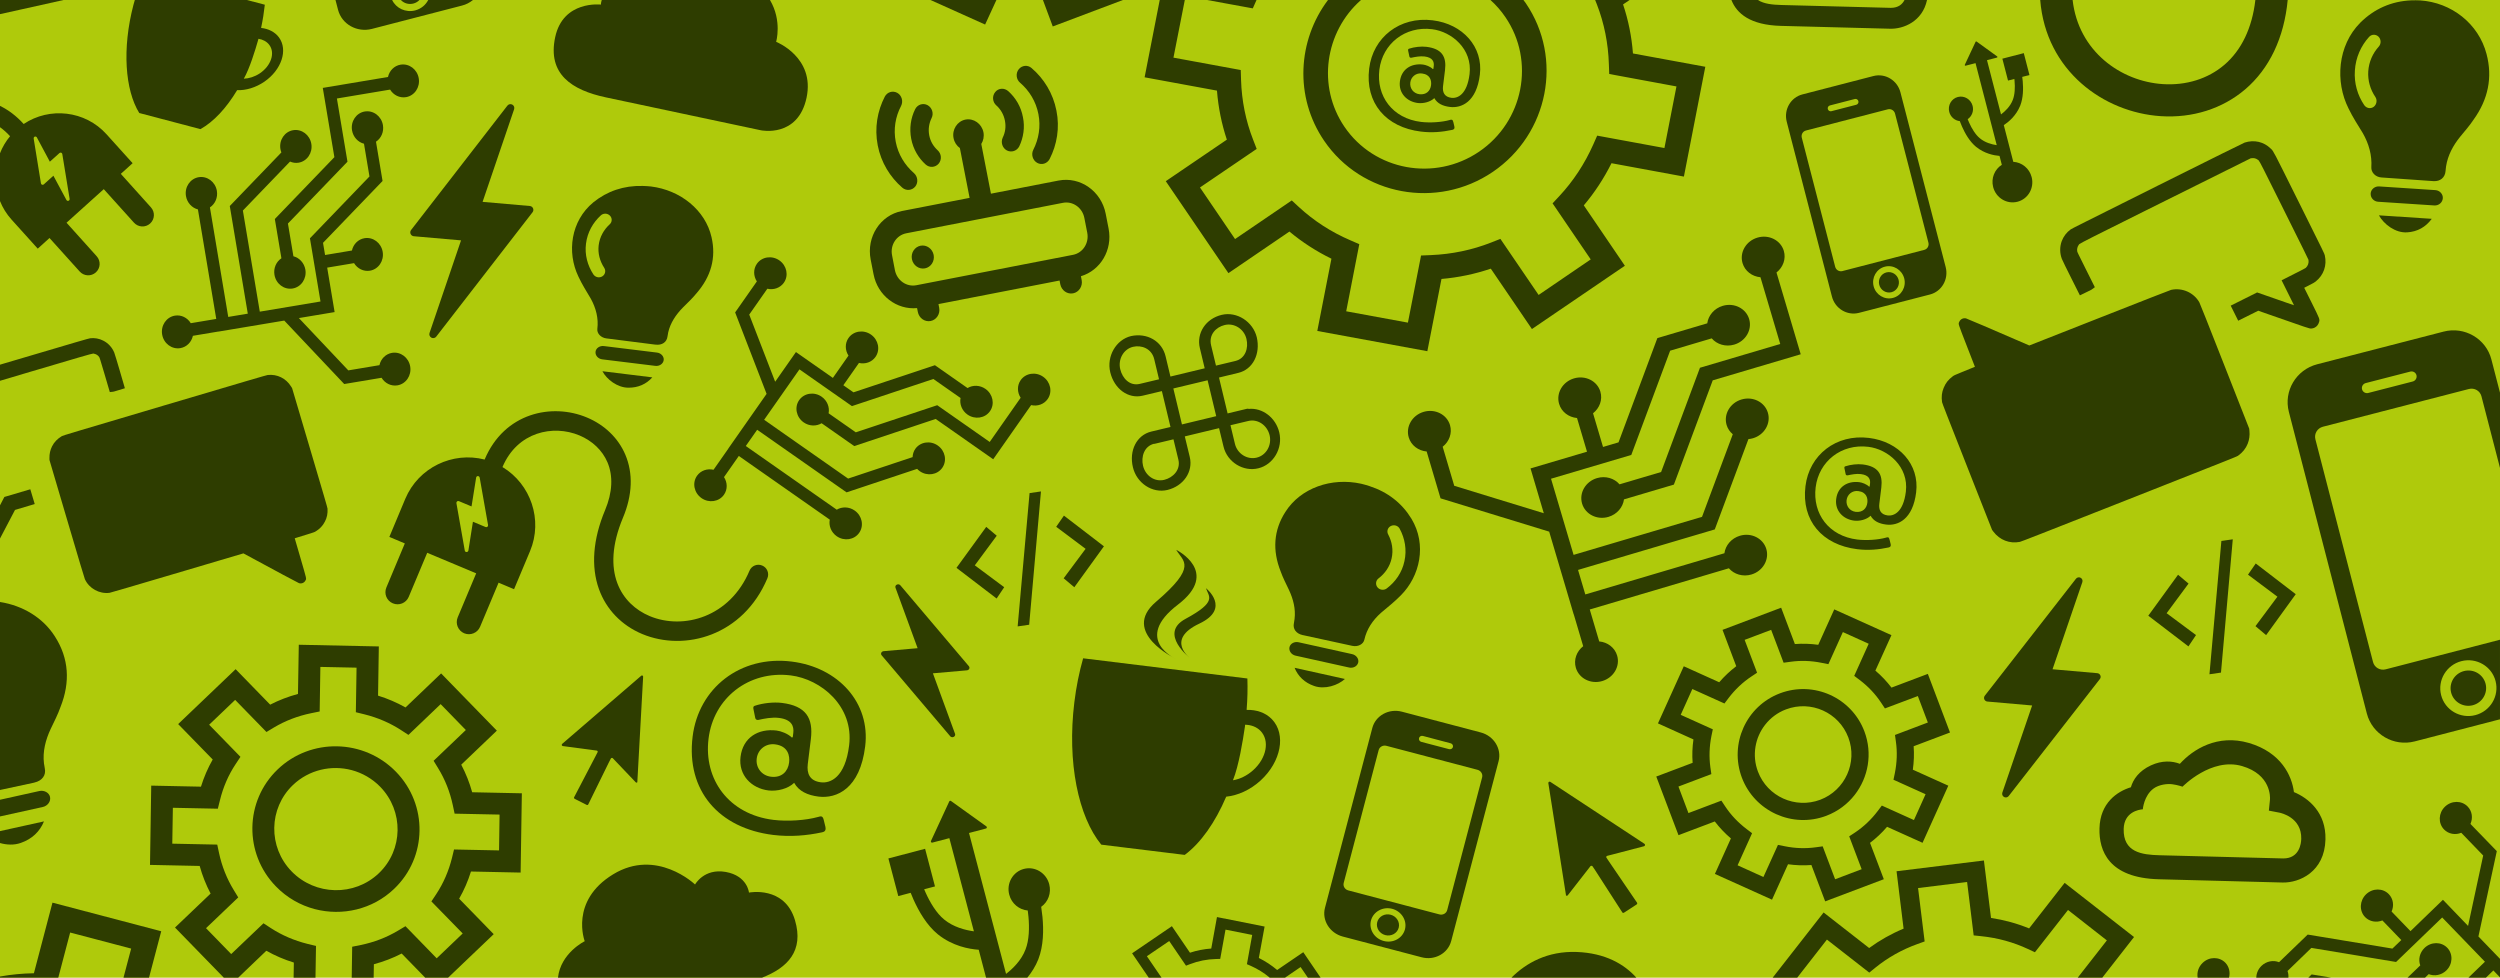 <?xml version="1.0" encoding="UTF-8" standalone="no"?>
<!-- Generator: Adobe Illustrator 22.1.0, SVG Export Plug-In . SVG Version: 6.00 Build 0)  -->

<svg
   xmlns:dc="http://purl.org/dc/elements/1.1/"
   xmlns:cc="http://creativecommons.org/ns#"
   xmlns:rdf="http://www.w3.org/1999/02/22-rdf-syntax-ns#"
   xmlns:svg="http://www.w3.org/2000/svg"
   xmlns="http://www.w3.org/2000/svg"
   xmlns:sodipodi="http://sodipodi.sourceforge.net/DTD/sodipodi-0.dtd"
   xmlns:inkscape="http://www.inkscape.org/namespaces/inkscape"
   version="1.1"
   id="Capa_1"
   x="0px"
   y="0px"
   viewBox="0 0 429.82 168.09"
   style="enable-background:new 0 0 429.82 168.09;"
   xml:space="preserve"
   sodipodi:docname="elemente-2.svg"
   inkscape:version="0.92.2 5c3e80d, 2017-08-06"><defs
     id="defs221" /><sodipodi:namedview
     pagecolor="#ffffff"
     bordercolor="#666666"
     borderopacity="1"
     objecttolerance="10"
     gridtolerance="10"
     guidetolerance="10"
     inkscape:pageopacity="0"
     inkscape:pageshadow="2"
     inkscape:window-width="1767"
     inkscape:window-height="911"
     id="namedview219"
     showgrid="false"
     inkscape:zoom="1.8951818"
     inkscape:cx="101.33528"
     inkscape:cy="139.59085"
     inkscape:window-x="0"
     inkscape:window-y="0"
     inkscape:window-maximized="0"
     inkscape:current-layer="Capa_1" /><style
     type="text/css"
     id="style2">
	.st0{fill:#AFCA0B;}
	.st1{fill:#2E3D00;}
</style><rect
     y="-0"
     class="st0"
     width="429.82"
     height="168.09"
     id="rect4" /><g
     id="g160"><path
       class="st1"
       d="M354.97,151.79l-6.11,7.83c-2.09-0.86-4.29-1.46-6.55-1.8l-1.22-9.88   l-15.02,1.85l1.21,9.87c-2.12,0.88-4.1,2-5.92,3.33l-7.83-6.11L304.77,168.09h4.22   l5.11-6.55L321.38,167.22l1.02-0.83c2.15-1.75,4.59-3.12,7.25-4.08l1.25-0.45l-1.13-9.18   l8.43-1.04l1.13,9.18l1.32,0.14c2.82,0.29,5.51,1.03,8.01,2.2l1.2,0.56l5.69-7.27   l6.68,5.23l-5.01,6.41H361.44l5.46-6.99L354.97,151.79z"
       id="path6" /><path
       class="st1"
       d="M320.54,125.74c-2.19-5.8-8.7-8.74-14.51-6.54   c-5.81,2.19-8.74,8.7-6.55,14.51c2.2,5.8,8.71,8.74,14.51,6.55   c2-0.76,3.65-2.02,4.88-3.59C321.21,133.67,321.98,129.56,320.54,125.74z M312.95,137.5   c-4.29,1.61-9.09-0.55-10.71-4.84c-1.06-2.81-0.49-5.85,1.24-8.06   c0.9-1.15,2.12-2.09,3.59-2.64c4.29-1.62,9.09,0.54,10.71,4.83   C319.4,131.07,317.23,135.88,312.95,137.5z M320.54,125.74   c-2.19-5.8-8.7-8.74-14.51-6.54c-5.81,2.19-8.74,8.7-6.55,14.51   c2.2,5.8,8.71,8.74,14.51,6.55c2-0.76,3.65-2.02,4.88-3.59   C321.21,133.67,321.98,129.56,320.54,125.74z M312.95,137.5   c-4.29,1.61-9.09-0.55-10.71-4.84c-1.06-2.81-0.49-5.85,1.24-8.06   c0.9-1.15,2.12-2.09,3.59-2.64c4.29-1.62,9.09,0.54,10.71,4.83   C319.4,131.07,317.23,135.88,312.95,137.5z M320.54,125.74   c-2.19-5.8-8.7-8.74-14.51-6.54c-5.81,2.19-8.74,8.7-6.55,14.51   c2.2,5.8,8.71,8.74,14.51,6.55c2-0.76,3.65-2.02,4.88-3.59   C321.21,133.67,321.98,129.56,320.54,125.74z M312.95,137.5   c-4.29,1.61-9.09-0.55-10.71-4.84c-1.06-2.81-0.49-5.85,1.24-8.06   c0.9-1.15,2.12-2.09,3.59-2.64c4.29-1.62,9.09,0.54,10.71,4.83   C319.4,131.07,317.23,135.88,312.95,137.5z M320.54,125.74   c-2.19-5.8-8.7-8.74-14.51-6.54c-5.81,2.19-8.74,8.7-6.55,14.51   c2.2,5.8,8.71,8.74,14.51,6.55c2-0.76,3.65-2.02,4.88-3.59   C321.21,133.67,321.98,129.56,320.54,125.74z M312.95,137.5   c-4.29,1.61-9.09-0.55-10.71-4.84c-1.06-2.81-0.49-5.85,1.24-8.06   c0.9-1.15,2.12-2.09,3.59-2.64c4.29-1.62,9.09,0.54,10.71,4.83   C319.4,131.07,317.23,135.88,312.95,137.5z M320.54,125.74   c-2.19-5.8-8.7-8.74-14.51-6.54c-5.81,2.19-8.74,8.7-6.55,14.51   c2.2,5.8,8.71,8.74,14.51,6.55c2-0.76,3.65-2.02,4.88-3.59   C321.21,133.67,321.98,129.56,320.54,125.74z M312.95,137.5   c-4.29,1.61-9.09-0.55-10.71-4.84c-1.06-2.81-0.49-5.85,1.24-8.06   c0.9-1.15,2.12-2.09,3.59-2.64c4.29-1.62,9.09,0.54,10.71,4.83   C319.4,131.07,317.23,135.88,312.95,137.5z M320.54,125.74   c-2.19-5.8-8.7-8.74-14.51-6.54c-5.81,2.19-8.74,8.7-6.55,14.51   c2.2,5.8,8.71,8.74,14.51,6.55c2-0.76,3.65-2.02,4.88-3.59   C321.21,133.67,321.98,129.56,320.54,125.74z M312.95,137.5   c-4.29,1.61-9.09-0.55-10.71-4.84c-1.06-2.81-0.49-5.85,1.24-8.06   c0.9-1.15,2.12-2.09,3.59-2.64c4.29-1.62,9.09,0.54,10.71,4.83   C319.4,131.07,317.23,135.88,312.95,137.5z M320.54,125.74   c-2.19-5.8-8.7-8.74-14.51-6.54c-5.81,2.19-8.74,8.7-6.55,14.51   c2.2,5.8,8.71,8.74,14.51,6.55c2-0.76,3.65-2.02,4.88-3.59   C321.21,133.67,321.98,129.56,320.54,125.74z M312.95,137.5   c-4.29,1.61-9.09-0.55-10.71-4.84c-1.06-2.81-0.49-5.85,1.24-8.06   c0.9-1.15,2.12-2.09,3.59-2.64c4.29-1.62,9.09,0.54,10.71,4.83   C319.4,131.07,317.23,135.88,312.95,137.5z M320.54,125.74   c-2.19-5.8-8.7-8.74-14.51-6.54c-5.81,2.19-8.74,8.7-6.55,14.51   c2.2,5.8,8.71,8.74,14.51,6.55c2-0.76,3.65-2.02,4.88-3.59   C321.21,133.67,321.98,129.56,320.54,125.74z M312.95,137.5   c-4.29,1.61-9.09-0.55-10.71-4.84c-1.06-2.81-0.49-5.85,1.24-8.06   c0.9-1.15,2.12-2.09,3.59-2.64c4.29-1.62,9.09,0.54,10.71,4.83   C319.4,131.07,317.23,135.88,312.95,137.5z M320.54,125.74   c-2.19-5.8-8.7-8.74-14.51-6.54c-5.81,2.19-8.74,8.7-6.55,14.51   c2.2,5.8,8.71,8.74,14.51,6.55c2-0.76,3.65-2.02,4.88-3.59   C321.21,133.67,321.98,129.56,320.54,125.74z M312.95,137.5   c-4.29,1.61-9.09-0.55-10.71-4.84c-1.06-2.81-0.49-5.85,1.24-8.06   c0.9-1.15,2.12-2.09,3.59-2.64c4.29-1.62,9.09,0.54,10.71,4.83   C319.4,131.07,317.23,135.88,312.95,137.5z M320.54,125.74   c-2.19-5.8-8.7-8.74-14.51-6.54c-5.81,2.19-8.74,8.7-6.55,14.51   c2.2,5.8,8.71,8.74,14.51,6.55c2-0.76,3.65-2.02,4.88-3.59   C321.21,133.67,321.98,129.56,320.54,125.74z M312.95,137.5   c-4.29,1.61-9.09-0.55-10.71-4.84c-1.06-2.81-0.49-5.85,1.24-8.06   c0.9-1.15,2.12-2.09,3.59-2.64c4.29-1.62,9.09,0.54,10.71,4.83   C319.4,131.07,317.23,135.88,312.95,137.5z M320.54,125.74   c-2.19-5.8-8.7-8.74-14.51-6.54c-5.81,2.19-8.74,8.7-6.55,14.51   c2.2,5.8,8.71,8.74,14.51,6.55c2-0.76,3.65-2.02,4.88-3.59   C321.21,133.67,321.98,129.56,320.54,125.74z M312.95,137.5   c-4.29,1.61-9.09-0.55-10.71-4.84c-1.06-2.81-0.49-5.85,1.24-8.06   c0.9-1.15,2.12-2.09,3.59-2.64c4.29-1.62,9.09,0.54,10.71,4.83   C319.4,131.07,317.23,135.88,312.95,137.5z M320.54,125.74   c-2.19-5.8-8.7-8.74-14.51-6.54c-5.81,2.19-8.74,8.7-6.55,14.51   c2.2,5.8,8.71,8.74,14.51,6.55c2-0.76,3.65-2.02,4.88-3.59   C321.21,133.67,321.98,129.56,320.54,125.74z M312.95,137.5   c-4.29,1.61-9.09-0.55-10.71-4.84c-1.06-2.81-0.49-5.85,1.24-8.06   c0.9-1.15,2.12-2.09,3.59-2.64c4.29-1.62,9.09,0.54,10.71,4.83   C319.4,131.07,317.23,135.88,312.95,137.5z M320.54,125.74   c-2.19-5.8-8.7-8.74-14.51-6.54c-5.81,2.19-8.74,8.7-6.55,14.51   c2.2,5.8,8.71,8.74,14.51,6.55c2-0.76,3.65-2.02,4.88-3.59   C321.21,133.67,321.98,129.56,320.54,125.74z M312.95,137.5   c-4.29,1.61-9.09-0.55-10.71-4.84c-1.06-2.81-0.49-5.85,1.24-8.06   c0.9-1.15,2.12-2.09,3.59-2.64c4.29-1.62,9.09,0.54,10.71,4.83   C319.4,131.07,317.23,135.88,312.95,137.5z M320.54,125.74   c-2.19-5.8-8.7-8.74-14.51-6.54c-5.81,2.19-8.74,8.7-6.55,14.51   c2.2,5.8,8.71,8.74,14.51,6.55c2-0.76,3.65-2.02,4.88-3.59   C321.21,133.67,321.98,129.56,320.54,125.74z M312.95,137.5   c-4.29,1.61-9.09-0.55-10.71-4.84c-1.06-2.81-0.49-5.85,1.24-8.06   c0.9-1.15,2.12-2.09,3.59-2.64c4.29-1.62,9.09,0.54,10.71,4.83   C319.4,131.07,317.23,135.88,312.95,137.5z M320.54,125.74   c-2.19-5.8-8.7-8.74-14.51-6.54c-5.81,2.19-8.74,8.7-6.55,14.51   c2.2,5.8,8.71,8.74,14.51,6.55c2-0.76,3.65-2.02,4.88-3.59   C321.21,133.67,321.98,129.56,320.54,125.74z M312.95,137.5   c-4.29,1.61-9.09-0.55-10.71-4.84c-1.06-2.81-0.49-5.85,1.24-8.06   c0.9-1.15,2.12-2.09,3.59-2.64c4.29-1.62,9.09,0.54,10.71,4.83   C319.4,131.07,317.23,135.88,312.95,137.5z M320.54,125.74   c-2.19-5.8-8.7-8.74-14.51-6.54c-5.81,2.19-8.74,8.7-6.55,14.51   c2.2,5.8,8.71,8.74,14.51,6.55c2-0.76,3.65-2.02,4.88-3.59   C321.21,133.67,321.98,129.56,320.54,125.74z M312.95,137.5   c-4.29,1.61-9.09-0.55-10.71-4.84c-1.06-2.81-0.49-5.85,1.24-8.06   c0.9-1.15,2.12-2.09,3.59-2.64c4.29-1.62,9.09,0.54,10.71,4.83   C319.4,131.07,317.23,135.88,312.95,137.5z M320.54,125.74   c-2.19-5.8-8.7-8.74-14.51-6.54c-5.81,2.19-8.74,8.7-6.55,14.51   c2.2,5.8,8.71,8.74,14.51,6.55c2-0.76,3.65-2.02,4.88-3.59   C321.21,133.67,321.98,129.56,320.54,125.74z M312.95,137.5   c-4.29,1.61-9.09-0.55-10.71-4.84c-1.06-2.81-0.49-5.85,1.24-8.06   c0.9-1.15,2.12-2.09,3.59-2.64c4.29-1.62,9.09,0.54,10.71,4.83   C319.4,131.07,317.23,135.88,312.95,137.5z M320.54,125.74   c-2.19-5.8-8.7-8.74-14.51-6.54c-5.81,2.19-8.74,8.7-6.55,14.51   c2.2,5.8,8.71,8.74,14.51,6.55c2-0.76,3.65-2.02,4.88-3.59   C321.21,133.67,321.98,129.56,320.54,125.74z M312.95,137.5   c-4.29,1.61-9.09-0.55-10.71-4.84c-1.06-2.81-0.49-5.85,1.24-8.06   c0.9-1.15,2.12-2.09,3.59-2.64c4.29-1.62,9.09,0.54,10.71,4.83   C319.4,131.07,317.23,135.88,312.95,137.5z M320.54,125.74   c-2.19-5.8-8.7-8.74-14.51-6.54c-5.81,2.19-8.74,8.7-6.55,14.51   c2.2,5.8,8.71,8.74,14.51,6.55c2-0.76,3.65-2.02,4.88-3.59   C321.21,133.67,321.98,129.56,320.54,125.74z M312.95,137.5   c-4.29,1.61-9.09-0.55-10.71-4.84c-1.06-2.81-0.49-5.85,1.24-8.06   c0.9-1.15,2.12-2.09,3.59-2.64c4.29-1.62,9.09,0.54,10.71,4.83   C319.4,131.07,317.23,135.88,312.95,137.5z M320.54,125.74   c-2.19-5.8-8.7-8.74-14.51-6.54c-5.81,2.19-8.74,8.7-6.55,14.51   c2.2,5.8,8.71,8.74,14.51,6.55c2-0.76,3.65-2.02,4.88-3.59   C321.21,133.67,321.98,129.56,320.54,125.74z M312.95,137.5   c-4.29,1.61-9.09-0.55-10.71-4.84c-1.06-2.81-0.49-5.85,1.24-8.06   c0.9-1.15,2.12-2.09,3.59-2.64c4.29-1.62,9.09,0.54,10.71,4.83   C319.4,131.07,317.23,135.88,312.95,137.5z M329.01,128.3l6.25-2.36l-3.81-10.08l-6.25,2.36   c-0.81-1.06-1.73-2.04-2.77-2.92l2.76-6.1l-9.83-4.43l-2.75,6.09   c-1.34-0.19-2.69-0.23-4.02-0.13l-2.36-6.25l-10.08,3.81l2.36,6.25c-1.06,0.81-2.04,1.73-2.93,2.76   l-6.09-2.75l-4.44,9.82l6.1,2.76c-0.19,1.34-0.24,2.69-0.14,4.02l-6.25,2.36l3.82,10.08   l6.24-2.36c0.81,1.06,1.74,2.04,2.77,2.92l-2.75,6.1l9.82,4.43l2.75-6.09   c1.35,0.19,2.69,0.23,4.02,0.13l2.37,6.25l10.08-3.81l-2.37-6.25c1.07-0.81,2.05-1.73,2.93-2.76   l6.1,2.75l4.43-9.82l-6.1-2.75C329.06,130.98,329.11,129.63,329.01,128.3z M331.06,136.55   l-2,4.44l-5.52-2.49l-0.71,0.94c-1.11,1.47-2.43,2.71-3.91,3.7l-0.99,0.65l2.14,5.65   l-4.56,1.73l-2.14-5.66l-1.16,0.16c-1.77,0.25-3.58,0.19-5.38-0.18l-1.15-0.23l-2.5,5.52   l-4.44-2.01l2.49-5.52l-0.94-0.71c-1.46-1.11-2.71-2.42-3.69-3.91l-0.65-0.98l-5.66,2.14   l-1.72-4.56l5.66-2.14l-0.17-1.17c-0.24-1.76-0.18-3.57,0.18-5.38l0.24-1.15l-5.52-2.49   l2-4.44l5.52,2.49l0.71-0.94c1.12-1.47,2.43-2.71,3.92-3.7l0.98-0.65l-2.14-5.65   l4.56-1.72l2.14,5.65l1.17-0.16c1.76-0.25,3.57-0.19,5.37,0.18l1.16,0.23l2.49-5.52   l4.44,2.01l-2.49,5.52l0.94,0.71c1.47,1.11,2.71,2.43,3.69,3.91l0.65,0.98l5.66-2.13   l1.72,4.55l-5.65,2.14l0.16,1.17c0.25,1.76,0.18,3.57-0.18,5.38l-0.24,1.15L331.06,136.55z    M306.03,119.2c-5.81,2.19-8.74,8.7-6.55,14.51c2.2,5.8,8.71,8.74,14.51,6.55   c2-0.76,3.65-2.02,4.88-3.59c2.34-3,3.11-7.11,1.67-10.93   C318.35,119.94,311.84,117,306.03,119.2z M312.95,137.5   c-4.29,1.61-9.09-0.55-10.71-4.84c-1.06-2.81-0.49-5.85,1.24-8.06   c0.9-1.15,2.12-2.09,3.59-2.64c4.29-1.62,9.09,0.54,10.71,4.83   C319.4,131.07,317.23,135.88,312.95,137.5z M320.54,125.74   c-2.19-5.8-8.7-8.74-14.51-6.54c-5.81,2.19-8.74,8.7-6.55,14.51   c2.2,5.8,8.71,8.74,14.51,6.55c2-0.76,3.65-2.02,4.88-3.59   C321.21,133.67,321.98,129.56,320.54,125.74z M312.95,137.5   c-4.29,1.61-9.09-0.55-10.71-4.84c-1.06-2.81-0.49-5.85,1.24-8.06   c0.9-1.15,2.12-2.09,3.59-2.64c4.29-1.62,9.09,0.54,10.71,4.83   C319.4,131.07,317.23,135.88,312.95,137.5z M320.54,125.74   c-2.19-5.8-8.7-8.74-14.51-6.54c-5.81,2.19-8.74,8.7-6.55,14.51   c2.2,5.8,8.71,8.74,14.51,6.55c2-0.76,3.65-2.02,4.88-3.59   C321.21,133.67,321.98,129.56,320.54,125.74z M312.95,137.5   c-4.29,1.61-9.09-0.55-10.71-4.84c-1.06-2.81-0.49-5.85,1.24-8.06   c0.9-1.15,2.12-2.09,3.59-2.64c4.29-1.62,9.09,0.54,10.71,4.83   C319.4,131.07,317.23,135.88,312.95,137.5z M320.54,125.74   c-2.19-5.8-8.7-8.74-14.51-6.54c-5.81,2.19-8.74,8.7-6.55,14.51   c2.2,5.8,8.71,8.74,14.51,6.55c2-0.76,3.65-2.02,4.88-3.59   C321.21,133.67,321.98,129.56,320.54,125.74z M312.95,137.5   c-4.29,1.61-9.09-0.55-10.71-4.84c-1.06-2.81-0.49-5.85,1.24-8.06   c0.9-1.15,2.12-2.09,3.59-2.64c4.29-1.62,9.09,0.54,10.71,4.83   C319.4,131.07,317.23,135.88,312.95,137.5z M320.54,125.74   c-2.19-5.8-8.7-8.74-14.51-6.54c-5.81,2.19-8.74,8.7-6.55,14.51   c2.2,5.8,8.71,8.74,14.51,6.55c2-0.76,3.65-2.02,4.88-3.59   C321.21,133.67,321.98,129.56,320.54,125.74z M312.95,137.5   c-4.29,1.61-9.09-0.55-10.71-4.84c-1.06-2.81-0.49-5.85,1.24-8.06   c0.9-1.15,2.12-2.09,3.59-2.64c4.29-1.62,9.09,0.54,10.71,4.83   C319.4,131.07,317.23,135.88,312.95,137.5z M320.54,125.74   c-2.19-5.8-8.7-8.74-14.51-6.54c-5.81,2.19-8.74,8.7-6.55,14.51   c2.2,5.8,8.71,8.74,14.51,6.55c2-0.76,3.65-2.02,4.88-3.59   C321.21,133.67,321.98,129.56,320.54,125.74z M312.95,137.5   c-4.29,1.61-9.09-0.55-10.71-4.84c-1.06-2.81-0.49-5.85,1.24-8.06   c0.9-1.15,2.12-2.09,3.59-2.64c4.29-1.62,9.09,0.54,10.71,4.83   C319.4,131.07,317.23,135.88,312.95,137.5z M320.54,125.74   c-2.19-5.8-8.7-8.74-14.51-6.54c-5.81,2.19-8.74,8.7-6.55,14.51   c2.2,5.8,8.71,8.74,14.51,6.55c2-0.76,3.65-2.02,4.88-3.59   C321.21,133.67,321.98,129.56,320.54,125.74z M312.95,137.5   c-4.29,1.61-9.09-0.55-10.71-4.84c-1.06-2.81-0.49-5.85,1.24-8.06   c0.9-1.15,2.12-2.09,3.59-2.64c4.29-1.62,9.09,0.54,10.71,4.83   C319.4,131.07,317.23,135.88,312.95,137.5z M320.54,125.74   c-2.19-5.8-8.7-8.74-14.51-6.54c-5.81,2.19-8.74,8.7-6.55,14.51   c2.2,5.8,8.71,8.74,14.51,6.55c2-0.76,3.65-2.02,4.88-3.59   C321.21,133.67,321.98,129.56,320.54,125.74z M312.95,137.5   c-4.29,1.61-9.09-0.55-10.71-4.84c-1.06-2.81-0.49-5.85,1.24-8.06   c0.9-1.15,2.12-2.09,3.59-2.64c4.29-1.62,9.09,0.54,10.71,4.83   C319.4,131.07,317.23,135.88,312.95,137.5z M320.54,125.74   c-2.19-5.8-8.7-8.74-14.51-6.54c-5.81,2.19-8.74,8.7-6.55,14.51   c2.2,5.8,8.71,8.74,14.51,6.55c2-0.76,3.65-2.02,4.88-3.59   C321.21,133.67,321.98,129.56,320.54,125.74z M312.95,137.5   c-4.29,1.61-9.09-0.55-10.71-4.84c-1.06-2.81-0.49-5.85,1.24-8.06   c0.9-1.15,2.12-2.09,3.59-2.64c4.29-1.62,9.09,0.54,10.71,4.83   C319.4,131.07,317.23,135.88,312.95,137.5z M320.54,125.74   c-2.19-5.8-8.7-8.74-14.51-6.54c-5.81,2.19-8.74,8.7-6.55,14.51   c2.2,5.8,8.71,8.74,14.51,6.55c2-0.76,3.65-2.02,4.88-3.59   C321.21,133.67,321.98,129.56,320.54,125.74z M312.95,137.5   c-4.29,1.61-9.09-0.55-10.71-4.84c-1.06-2.81-0.49-5.85,1.24-8.06   c0.9-1.15,2.12-2.09,3.59-2.64c4.29-1.62,9.09,0.54,10.71,4.83   C319.4,131.07,317.23,135.88,312.95,137.5z M320.54,125.74   c-2.19-5.8-8.7-8.74-14.51-6.54c-5.81,2.19-8.74,8.7-6.55,14.51   c2.2,5.8,8.71,8.74,14.51,6.55c2-0.76,3.65-2.02,4.88-3.59   C321.21,133.67,321.98,129.56,320.54,125.74z M312.95,137.5   c-4.29,1.61-9.09-0.55-10.71-4.84c-1.06-2.81-0.49-5.85,1.24-8.06   c0.9-1.15,2.12-2.09,3.59-2.64c4.29-1.62,9.09,0.54,10.71,4.83   C319.4,131.07,317.23,135.88,312.95,137.5z M320.54,125.74   c-2.19-5.8-8.7-8.74-14.51-6.54c-5.81,2.19-8.74,8.7-6.55,14.51   c2.2,5.8,8.71,8.74,14.51,6.55c2-0.76,3.65-2.02,4.88-3.59   C321.21,133.67,321.98,129.56,320.54,125.74z M312.95,137.5   c-4.29,1.61-9.09-0.55-10.71-4.84c-1.06-2.81-0.49-5.85,1.24-8.06   c0.9-1.15,2.12-2.09,3.59-2.64c4.29-1.62,9.09,0.54,10.71,4.83   C319.4,131.07,317.23,135.88,312.95,137.5z M320.54,125.74   c-2.19-5.8-8.7-8.74-14.51-6.54c-5.81,2.19-8.74,8.7-6.55,14.51   c2.2,5.8,8.71,8.74,14.51,6.55c2-0.76,3.65-2.02,4.88-3.59   C321.21,133.67,321.98,129.56,320.54,125.74z M312.95,137.5   c-4.29,1.61-9.09-0.55-10.71-4.84c-1.06-2.81-0.49-5.85,1.24-8.06   c0.9-1.15,2.12-2.09,3.59-2.64c4.29-1.62,9.09,0.54,10.71,4.83   C319.4,131.07,317.23,135.88,312.95,137.5z M320.54,125.74   c-2.19-5.8-8.7-8.74-14.51-6.54c-5.81,2.19-8.74,8.7-6.55,14.51   c2.2,5.8,8.71,8.74,14.51,6.55c2-0.76,3.65-2.02,4.88-3.59   C321.21,133.67,321.98,129.56,320.54,125.74z M312.95,137.5   c-4.29,1.61-9.09-0.55-10.71-4.84c-1.06-2.81-0.49-5.85,1.24-8.06   c0.9-1.15,2.12-2.09,3.59-2.64c4.29-1.62,9.09,0.54,10.71,4.83   C319.4,131.07,317.23,135.88,312.95,137.5z M320.54,125.74   c-2.19-5.8-8.7-8.74-14.51-6.54c-5.81,2.19-8.74,8.7-6.55,14.51   c2.2,5.8,8.71,8.74,14.51,6.55c2-0.76,3.65-2.02,4.88-3.59   C321.21,133.67,321.98,129.56,320.54,125.74z M312.95,137.5   c-4.29,1.61-9.09-0.55-10.71-4.84c-1.06-2.81-0.49-5.85,1.24-8.06   c0.9-1.15,2.12-2.09,3.59-2.64c4.29-1.62,9.09,0.54,10.71,4.83   C319.4,131.07,317.23,135.88,312.95,137.5z M320.54,125.74   c-2.19-5.8-8.7-8.74-14.51-6.54c-5.81,2.19-8.74,8.7-6.55,14.51   c2.2,5.8,8.71,8.74,14.51,6.55c2-0.76,3.65-2.02,4.88-3.59   C321.21,133.67,321.98,129.56,320.54,125.74z M312.95,137.5   c-4.29,1.61-9.09-0.55-10.71-4.84c-1.06-2.81-0.49-5.85,1.24-8.06   c0.9-1.15,2.12-2.09,3.59-2.64c4.29-1.62,9.09,0.54,10.71,4.83   C319.4,131.07,317.23,135.88,312.95,137.5z M320.54,125.74   c-2.19-5.8-8.7-8.74-14.51-6.54c-5.81,2.19-8.74,8.7-6.55,14.51   c2.2,5.8,8.71,8.74,14.51,6.55c2-0.76,3.65-2.02,4.88-3.59   C321.21,133.67,321.98,129.56,320.54,125.74z M312.95,137.5   c-4.29,1.61-9.09-0.55-10.71-4.84c-1.06-2.81-0.49-5.85,1.24-8.06   c0.9-1.15,2.12-2.09,3.59-2.64c4.29-1.62,9.09,0.54,10.71,4.83   C319.4,131.07,317.23,135.88,312.95,137.5z M320.54,125.74   c-2.19-5.8-8.7-8.74-14.51-6.54c-5.81,2.19-8.74,8.7-6.55,14.51   c2.2,5.8,8.71,8.74,14.51,6.55c2-0.76,3.65-2.02,4.88-3.59   C321.21,133.67,321.98,129.56,320.54,125.74z M312.95,137.5   c-4.29,1.61-9.09-0.55-10.71-4.84c-1.06-2.81-0.49-5.85,1.24-8.06   c0.9-1.15,2.12-2.09,3.59-2.64c4.29-1.62,9.09,0.54,10.71,4.83   C319.4,131.07,317.23,135.88,312.95,137.5z M320.54,125.74   c-2.19-5.8-8.7-8.74-14.51-6.54c-5.81,2.19-8.74,8.7-6.55,14.51   c2.2,5.8,8.71,8.74,14.51,6.55c2-0.76,3.65-2.02,4.88-3.59   C321.21,133.67,321.98,129.56,320.54,125.74z M312.95,137.5   c-4.29,1.61-9.09-0.55-10.71-4.84c-1.06-2.81-0.49-5.85,1.24-8.06   c0.9-1.15,2.12-2.09,3.59-2.64c4.29-1.62,9.09,0.54,10.71,4.83   C319.4,131.07,317.23,135.88,312.95,137.5z"
       id="path8" /><path
       class="st1"
       d="M396.16,49.48l0.58-0.3c0.91-0.46,1.2-0.62,1.39-0.78   c1.38-1.1,1.96-2.78,1.57-4.49c-0.07-0.31-0.07-0.31-4.36-8.93l-0.64-1.28   c-3.82-7.69-3.82-7.69-4.23-8.09l-0.07-0.06c-1.17-1.17-2.84-1.56-4.47-1.04   c-0.18,0.06-5.21,2.55-14.95,7.41c-13.54,6.76-14.76,7.38-14.97,7.52   c-0.71,0.51-1.25,1.22-1.55,2.04c-0.35,0.98-0.34,2.05,0.03,3.03   c0.11,0.29,0.87,1.82,1.49,3.06l1.61,3.21l1.22-0.59c0.76-0.36,0.84-0.43,0.86-0.45   l0.49-0.36l-1.63-3.26c-1.25-2.51-1.37-2.75-1.4-2.9c-0.07-0.37,0.03-0.8,0.25-1.1   c0.05-0.05,0.07-0.1,0.1-0.14c0.33-0.25,2.52-1.35,11.1-5.62l18.37-9.14l0.16-0.02   c0.42-0.06,0.75,0.03,1.09,0.28l0.13,0.1c0.17,0.17,0.96,1.74,3.55,6.96l0.86,1.73   c3.24,6.51,4.09,8.22,4.15,8.4c0.09,0.53-0.08,1.03-0.47,1.39   c-0.08,0.07-0.56,0.31-1.82,0.95l-2.33,1.18l2.13,4.29l-1.26-0.43   c-0.59-0.21-1.16-0.41-1.49-0.52l-0.37-0.13C390.74,51.22,390.02,50.97,389.5,50.78l-1.44-0.5   l-4.54,2.27l1.29,2.59l3.45-1.72l1.67,0.59c4.29,1.5,5.16,1.8,6.13,2.13   c1.05,0.35,1.16,0.39,1.49,0.32c0.14-0.02,0.28-0.07,0.4-0.13   c0.37-0.18,0.64-0.52,0.76-0.96c0.14-0.49,0.14-0.49-1.26-3.3L396.16,49.48z"
       id="path10" /><path
       class="st1"
       d="M347.267,93.165c-1.748,0.346-3.464-0.319-4.548-1.761l-0.228-0.305l-4.285-10.877   c-3.522-8.943-4.291-10.915-4.315-11.087c-0.128-0.928-0.045-1.67,0.28-2.451   c0.345-0.84,0.802-1.419,1.564-1.989c0.212-0.159,0.351-0.222,1.482-0.684   c0.688-0.279,1.494-0.605,1.787-0.728l0.538-0.22l-1.398-3.598   c-1.569-4.046-1.469-3.718-1.293-4.133c0.191-0.454,0.67-0.699,1.16-0.594   c0.097,0.022,1.473,0.6,3.054,1.281c1.582,0.682,3.993,1.722,5.352,2.31l2.479,1.069   l12.077-4.757c7.893-3.109,12.158-4.773,12.31-4.808c1.899-0.414,3.89,0.469,4.843,2.144   c0.107,0.187,1.3,3.197,4.36,10.985l4.212,10.724l0.039,0.367   c0.082,0.79-0.016,1.524-0.292,2.225c-0.326,0.826-0.866,1.501-1.672,2.084   c-0.188,0.134-1.568,0.682-18.714,7.444C350.479,91.953,347.506,93.116,347.267,93.165L347.267,93.165z"
       id="path12" /><path
       class="st1"
       d="M423.62,115.377c-1.633,0.422-2.62,2.083-2.202,3.702   c0.419,1.619,2.088,2.594,3.72,2.171c1.633-0.423,2.621-2.084,2.202-3.703   C426.923,115.928,425.253,114.954,423.62,115.377L423.62,115.377z"
       id="path14" /><path
       class="st1"
       d="M399.36,73.37l25.11-6.49c0.95-0.25,1.92,0.31,2.16,1.25l3.02,11.67   l0.17,0.66v-12.94l-0.17-0.66l-1.31-5.06c-0.92-3.57-4.61-5.72-8.21-4.79l-21.75,5.62   c-3.61,0.94-5.79,4.6-4.86,8.18l13.41,51.87c0.93,3.57,4.61,5.72,8.22,4.79l14.5-3.76   l0.17-0.04v-13.68l-0.17,0.04l-19.5,5.05c-0.95,0.24-1.92-0.32-2.16-1.26l-9.91-38.3   C397.84,74.58,398.41,73.62,399.36,73.37z M406.74,65.86l7.64-1.97   c0.47-0.13,0.96,0.15,1.08,0.62c0.12,0.47-0.17,0.96-0.64,1.08l-7.64,1.97   c-0.47,0.13-0.96-0.16-1.08-0.63C405.98,66.46,406.27,65.98,406.74,65.86z M423.18,113.67   c2.58-0.66,5.22,0.87,5.88,3.43s-0.9,5.18-3.48,5.85c-2.58,0.67-5.22-0.87-5.88-3.43   C419.04,116.96,420.6,114.34,423.18,113.67z"
       id="path16" /><path
       class="st1"
       d="M324.319,46.836c-0.917,0.237-1.465,1.193-1.223,2.131   c0.243,0.938,1.186,1.508,2.103,1.271c0.917-0.237,1.466-1.193,1.223-2.131   C326.179,47.169,325.236,46.599,324.319,46.836L324.319,46.836z"
       id="path18" /><path
       class="st1"
       d="M334.52,45.93l-7.78-30.05c-0.53-2.07-2.61-3.33-4.64-2.81l-12.21,3.16   c-2.03,0.52-3.24,2.63-2.7,4.7l7.77,30.05c0.53,2.08,2.62,3.33,4.64,2.81l12.22-3.16   C333.84,50.11,335.05,48,334.52,45.93z M314.61,18.13l4.29-1.11   c0.26-0.07,0.54,0.1,0.61,0.37c0.07,0.27-0.09,0.55-0.36,0.62l-4.29,1.11   c-0.26,0.07-0.54-0.1-0.61-0.37C314.18,18.48,314.34,18.2,314.61,18.13z M325.45,51.22   c-1.44,0.38-2.94-0.52-3.32-2c-0.38-1.49,0.48-3,1.93-3.37c1.45-0.38,2.94,0.53,3.33,2.01   C327.77,49.34,326.9,50.85,325.45,51.22z M330.84,42.96l-14.1,3.65   c-0.54,0.13-1.08-0.2-1.22-0.74l-5.74-22.19c-0.14-0.55,0.17-1.1,0.71-1.24   l14.1-3.65c0.53-0.13,1.08,0.2,1.22,0.74l5.74,22.19   C331.69,42.27,331.37,42.82,330.84,42.96z"
       id="path20" /><path
       class="st1"
       d="M387.76-0c-0.55,4.8-2.39,8.65-5.36,11.17   c-2.79,2.38-6.54,3.55-10.55,3.29c-7.22-0.47-14.51-5.63-15.51-14.46h-5.57   C351.75,12.19,361.69,19.33,371.48,19.97c5.46,0.36,10.61-1.27,14.51-4.59   c4.18-3.56,6.71-8.87,7.33-15.38H387.76z"
       id="path22" /><path
       class="st1"
       d="M418.711,32.686l-9.678-0.635c-0.725-0.047-1.403,0.492-1.449,1.207   c-0.05,0.76,0.551,1.383,1.276,1.43l9.678,0.635c0.725,0.047,1.403-0.492,1.452-1.251   C420.034,33.402,419.478,32.737,418.711,32.686L418.711,32.686z"
       id="path24" /><path
       class="st1"
       d="M413.867,39.947c1.763-0.109,3.185-0.913,4.22-2.327l-9.081-0.595   C409.848,38.562,411.846,40.084,413.867,39.947L413.867,39.947z"
       id="path26" /><path
       class="st1"
       d="M427.51,9.3c-1.37-5.25-6.05-8.88-11.43-9.23   c-0.51-0.03-0.98-0.02-1.49-0.01C411.15,0.2,408.19,1.53,405.81,3.89   c-3.94,3.96-4.35,10.17-2.03,14.76c0.71,1.49,1.61,2.85,2.46,4.25   c1.03,1.82,1.59,3.78,1.46,5.84c-0.06,0.89,0.7,1.7,1.72,1.77   c0.56,0.04,7.67,0.55,8.82,0.62l0.13,0.01c1.2,0.08,2.01-0.63,2.09-1.75   c0.01-0.26,0.07-0.53,0.09-0.8c0.3-1.91,1.22-3.6,2.43-5.09   c0.8-0.98,1.63-1.91,2.34-2.99C427.77,17.08,428.57,13.32,427.51,9.3z M408.97,8.02   c-1.02,1.13-1.69,2.6-1.8,4.24c-0.1,1.62,0.36,3.14,1.22,4.41   c0.36,0.54,0.23,1.31-0.29,1.7c-0.52,0.38-1.23,0.26-1.62-0.29   c-1.14-1.68-1.77-3.76-1.61-5.97c0.14-2.24,1.06-4.24,2.43-5.75   c0.43-0.49,1.16-0.51,1.63-0.06C409.39,6.75,409.42,7.53,408.97,8.02z"
       id="path28" /><path
       class="st1"
       d="M382.6,165.52c0.66,0.69,0.87,1.67,0.63,2.57h-5.39   c-0.16-0.89,0.13-1.85,0.85-2.54C379.81,164.46,381.56,164.45,382.6,165.52z"
       id="path30" /><polygon
       class="st1"
       points="397.44,167.53 400.82,168.09 396.86,168.09  "
       id="polygon32" /><path
       class="st1"
       d="M420.58,166.86c-0.84,0.81-2.04,1.02-3.02,0.62l-0.63,0.61h-3.01l2.19-2.11   c-0.37-1-0.11-2.18,0.73-3c1.13-1.09,2.88-1.1,3.91-0.03S421.71,165.77,420.58,166.86z"
       id="path34" /><path
       class="st1"
       d="M429.82,164.85V168.03l-0.17-0.17l-0.97-1.01l-1.28,1.24h-3.01l2.84-2.74   l-7.35-7.61l-7.93,7.65l-14.56-2.42l-4.1,3.97c0.13,0.36,0.18,0.76,0.15,1.15h-5.52   c0.01-0.73,0.31-1.46,0.89-2.03c0.85-0.81,2.04-1.03,3.02-0.63l4.93-4.75l14.56,2.41   l1.53-1.47l-3.25-3.37c-1.02,0.41-2.2,0.22-2.98-0.58   c-1.03-1.07-0.95-2.82,0.17-3.91c1.13-1.09,2.88-1.1,3.91-0.03   c0.78,0.8,0.93,1.99,0.48,2.99l3.25,3.37l5.58-5.39l4.32,4.49l2.6-12.1l-3.77-3.91   c-1.02,0.42-2.2,0.22-2.97-0.58c-1.03-1.07-0.96-2.82,0.16-3.9   c1.13-1.09,2.88-1.1,3.91-0.03c0.78,0.8,0.93,1.98,0.48,2.99l4.53,4.68l-3.16,14.67   l3.54,3.67L429.82,164.85z"
       id="path36" /><polygon
       class="st1"
       points="376.253,111.133 369.351,105.858 374.467,98.814 376.271,100.335    372.503,105.427 377.555,109.187  "
       id="polygon38" /><polygon
       class="st1"
       points="381.85,115.639 379.868,115.926 381.917,93.006 383.877,92.722  "
       id="polygon40" /><polygon
       class="st1"
       points="389.61,109.196 387.778,107.653 391.55,102.588 386.495,98.801 387.824,96.878    394.702,102.157  "
       id="polygon42" /><path
       class="st1"
       d="M347.947,9.135l-3.685,0.953l0.974,3.765l1.088-0.282   c0.012,0.112,0.024,0.224,0.034,0.34c0.102,1.117,0.059,2.366-0.308,3.277   c-0.424,1.109-1.32,1.961-2.018,2.482l-2.411-9.324l1.71-0.443   c0.043-0.011,0.075-0.045,0.082-0.09c0.008-0.044-0.01-0.09-0.046-0.115l-3.539-2.559   c-0.027-0.02-0.061-0.027-0.094-0.018c-0.031,0.008-0.058,0.03-0.073,0.061l-1.854,3.953   c-0.018,0.04-0.012,0.089,0.016,0.123c0.028,0.035,0.073,0.05,0.115,0.039l1.711-0.442   l3.647,14.101c-0.856-0.125-2.016-0.438-2.899-1.183c-0.764-0.62-1.406-1.691-1.859-2.718   c-0.086-0.194-0.163-0.383-0.236-0.566c0.712-0.482,1.079-1.387,0.847-2.284   c-0.293-1.132-1.429-1.819-2.538-1.532c-1.109,0.287-1.77,1.438-1.477,2.571   c0.228,0.883,0.97,1.492,1.811,1.582c0.113,0.3,0.239,0.619,0.386,0.948   c0.536,1.201,1.304,2.556,2.425,3.483c1.43,1.148,3.027,1.465,4.018,1.548l0.395,1.527   c-1.235,0.776-1.881,2.312-1.489,3.829c0.483,1.868,2.355,2.997,4.184,2.524   c1.827-0.473,2.918-2.369,2.435-4.236c-0.392-1.518-1.702-2.547-3.158-2.627l-1.631-6.308   c0.825-0.541,2.109-1.599,2.82-3.34c0.53-1.351,0.545-2.912,0.433-4.22   c-0.023-0.256-0.051-0.499-0.083-0.734L348.921,12.9L347.947,9.135z"
       id="path44" /><path
       class="st1"
       d="M327.44-0c-0.36,0.71-1.04,1.35-2.36,1.35l-18.81-0.49   c-1.46-0.04-2.98-0.17-4.04-0.86h-4.55c0.91,2.33,3.24,4.31,8.5,4.45l18.8,0.49   c2.27,0.06,5.55-1.24,6.33-4.94H327.44z"
       id="path46" /><path
       class="st1"
       d="M9.02,155.19l-3.19,12.14C3.88,167.36,1.93,167.54,0,167.89V168.09h10.02   l2.04-7.76L22.55,163.09l-1.32,5H25.62l2.1-7.98L9.02,155.19z"
       id="path48" /><path
       class="st1"
       d="M68.08,132.69C62.56,127.02,53.44,126.83,47.75,132.27   c-5.69,5.43-5.83,14.47-0.31,20.13c1.89,1.95,4.21,3.25,6.67,3.9   c4.7,1.23,9.92,0.09,13.65-3.48C73.46,147.39,73.6,138.36,68.08,132.69z    M65.14,150.13c-4.2,4.01-10.93,3.87-15-0.31S46.17,138.97,50.37,134.96   c2.76-2.63,6.61-3.47,10.08-2.56c1.81,0.48,3.52,1.44,4.92,2.87   C69.44,139.45,69.34,146.12,65.14,150.13z M68.08,132.69C62.56,127.02,53.44,126.83,47.75,132.27   c-5.69,5.43-5.83,14.47-0.31,20.13c1.89,1.95,4.21,3.25,6.67,3.9   c4.7,1.23,9.92,0.09,13.65-3.48C73.46,147.39,73.6,138.36,68.08,132.69z    M65.14,150.13c-4.2,4.01-10.93,3.87-15-0.31S46.17,138.97,50.37,134.96   c2.76-2.63,6.61-3.47,10.08-2.56c1.81,0.48,3.52,1.44,4.92,2.87   C69.44,139.45,69.34,146.12,65.14,150.13z M68.08,132.69C62.56,127.02,53.44,126.83,47.75,132.27   c-5.69,5.43-5.83,14.47-0.31,20.13c1.89,1.95,4.21,3.25,6.67,3.9   c4.7,1.23,9.92,0.09,13.65-3.48C73.46,147.39,73.6,138.36,68.08,132.69z    M65.14,150.13c-4.2,4.01-10.93,3.87-15-0.31S46.17,138.97,50.37,134.96   c2.76-2.63,6.61-3.47,10.08-2.56c1.81,0.48,3.52,1.44,4.92,2.87   C69.44,139.45,69.34,146.12,65.14,150.13z M68.08,132.69C62.56,127.02,53.44,126.83,47.75,132.27   c-5.69,5.43-5.83,14.47-0.31,20.13c1.89,1.95,4.21,3.25,6.67,3.9   c4.7,1.23,9.92,0.09,13.65-3.48C73.46,147.39,73.6,138.36,68.08,132.69z    M65.14,150.13c-4.2,4.01-10.93,3.87-15-0.31S46.17,138.97,50.37,134.96   c2.76-2.63,6.61-3.47,10.08-2.56c1.81,0.48,3.52,1.44,4.92,2.87   C69.44,139.45,69.34,146.12,65.14,150.13z M68.08,132.69C62.56,127.02,53.44,126.83,47.75,132.27   c-5.69,5.43-5.83,14.47-0.31,20.13c1.89,1.95,4.21,3.25,6.67,3.9   c4.7,1.23,9.92,0.09,13.65-3.48C73.46,147.39,73.6,138.36,68.08,132.69z    M65.14,150.13c-4.2,4.01-10.93,3.87-15-0.31S46.17,138.97,50.37,134.96   c2.76-2.63,6.61-3.47,10.08-2.56c1.81,0.48,3.52,1.44,4.92,2.87   C69.44,139.45,69.34,146.12,65.14,150.13z M89.51,150.02l0.21-13.63l-8.54-0.18   c-0.46-1.66-1.09-3.24-1.88-4.74l6.12-5.85L75.84,115.78l-6.12,5.85   c-1.49-0.84-3.07-1.52-4.72-2.03l0.13-8.46L51.37,110.85l-0.14,8.46   c-1.67,0.45-3.27,1.06-4.78,1.84l-5.94-6.1l-9.88,9.44l5.94,6.09   c-0.84,1.47-1.51,3.03-2.02,4.67L26,135.07l-0.21,13.63l8.54,0.18   c0.46,1.66,1.09,3.25,1.88,4.75l-6.12,5.84l8.39,8.62h2.47l4.84-4.63   c1.49,0.84,3.07,1.52,4.73,2.03L50.48,168.09h3.76l0.09-5.45L52.87,162.28   c-2.28-0.57-4.41-1.48-6.31-2.72l-1.26-0.82L39.75,164.03l-4.33-4.45l5.54-5.29l-0.78-1.28   c-1.18-1.93-2.03-4.06-2.52-6.34l-0.31-1.46L29.62,145.05l0.1-6.17l7.73,0.16l0.36-1.44   c0.55-2.26,1.46-4.36,2.71-6.24l0.82-1.24l-5.38-5.52l4.47-4.27l5.38,5.52l1.28-0.77   c1.95-1.16,4.1-1.99,6.4-2.46l1.47-0.3l0.12-7.66l6.22,0.13l-0.12,7.66l1.46,0.36   c2.29,0.57,4.41,1.48,6.32,2.72l1.26,0.82l5.54-5.29l4.33,4.45l-5.54,5.29   l0.78,1.28c1.19,1.93,2.03,4.06,2.52,6.35l0.31,1.46l7.73,0.16l-0.09,6.16L78.06,146.05   l-0.35,1.44c-0.56,2.26-1.47,4.36-2.71,6.24l-0.83,1.25l5.38,5.51l-4.47,4.27l-5.37-5.52   l-1.29,0.77c-1.94,1.16-4.09,1.99-6.39,2.46l-1.48,0.3L60.47,168.09h3.77l0.04-2.31   c1.67-0.45,3.27-1.06,4.78-1.84l4.04,4.15h3.94l7.84-7.48l-5.94-6.1   c0.84-1.47,1.52-3.03,2.03-4.67L89.51,150.02z M68.08,132.69   C62.56,127.02,53.44,126.83,47.75,132.27c-5.69,5.43-5.83,14.47-0.31,20.13   c1.89,1.95,4.21,3.25,6.67,3.9c4.7,1.23,9.92,0.09,13.65-3.48   C73.46,147.39,73.6,138.36,68.08,132.69z M65.14,150.13c-4.2,4.01-10.93,3.87-15-0.31   S46.17,138.97,50.37,134.96c2.76-2.63,6.61-3.47,10.08-2.56c1.81,0.48,3.52,1.44,4.92,2.87   C69.44,139.45,69.34,146.12,65.14,150.13z M68.08,132.69C62.56,127.02,53.44,126.83,47.75,132.27   c-5.69,5.43-5.83,14.47-0.31,20.13c1.89,1.95,4.21,3.25,6.67,3.9   c4.7,1.23,9.92,0.09,13.65-3.48C73.46,147.39,73.6,138.36,68.08,132.69z    M65.14,150.13c-4.2,4.01-10.93,3.87-15-0.31S46.17,138.97,50.37,134.96   c2.76-2.63,6.61-3.47,10.08-2.56c1.81,0.48,3.52,1.44,4.92,2.87   C69.44,139.45,69.34,146.12,65.14,150.13z M68.08,132.69C62.56,127.02,53.44,126.83,47.75,132.27   c-5.69,5.43-5.83,14.47-0.31,20.13c1.89,1.95,4.21,3.25,6.67,3.9   c4.7,1.23,9.92,0.09,13.65-3.48C73.46,147.39,73.6,138.36,68.08,132.69z    M65.14,150.13c-4.2,4.01-10.93,3.87-15-0.31S46.17,138.97,50.37,134.96   c2.76-2.63,6.61-3.47,10.08-2.56c1.81,0.48,3.52,1.44,4.92,2.87   C69.44,139.45,69.34,146.12,65.14,150.13z M68.08,132.69C62.56,127.02,53.44,126.83,47.75,132.27   c-5.69,5.43-5.83,14.47-0.31,20.13c1.89,1.95,4.21,3.25,6.67,3.9   c4.7,1.23,9.92,0.09,13.65-3.48C73.46,147.39,73.6,138.36,68.08,132.69z    M65.14,150.13c-4.2,4.01-10.93,3.87-15-0.31S46.17,138.97,50.37,134.96   c2.76-2.63,6.61-3.47,10.08-2.56c1.81,0.48,3.52,1.44,4.92,2.87   C69.44,139.45,69.34,146.12,65.14,150.13z"
       id="path50" /><path
       class="st1"
       d="M10.93-0c-2,0.45-4.57,1.02-7.68,1.71L0,2.43v-2.43H10.93z"
       id="path52" /><path
       class="st1"
       d="M20.55,63.59c-0.36-1.22-0.81-2.72-0.91-2.98c-0.37-0.89-1.03-1.61-1.88-2.04   c-0.71-0.37-1.51-0.51-2.3-0.41l-0.01,0.01c-0.23,0.03-1.43,0.37-14.72,4.31   C0.48,62.55,0.24,62.63,0,62.7V65.47l5.11-1.52c8.41-2.49,10.57-3.13,10.94-3.17   c0.05,0.01,0.09,0.03,0.15,0.04c0.34,0.06,0.68,0.28,0.86,0.58   c0.08,0.12,0.15,0.35,0.88,2.81L18.88,67.41l0.55-0.06c0.03,0,0.13-0.01,0.86-0.24l1.18-0.36   L20.55,63.59z M5.21,84.12L0.75,85.44l-0.64,1.23C0.08,86.74,0.04,86.8,0,86.88V92.59   c0.38-0.74,0.94-1.81,1.83-3.49l0.75-1.43L5.97,86.66L5.21,84.12z"
       id="path54" /><path
       class="st1"
       d="M46.03,64.472c1.622-0.176,3.134,0.568,4.008,1.969l0.184,0.296l3.04,10.264   c2.499,8.438,3.044,10.299,3.051,10.457c0.043,0.858-0.092,1.527-0.451,2.213   c-0.383,0.739-0.845,1.23-1.586,1.689c-0.205,0.129-0.338,0.175-1.407,0.506   c-0.649,0.2-1.41,0.432-1.688,0.521l-0.508,0.158l0.987,3.393c1.108,3.816,1.043,3.509,0.85,3.874   c-0.211,0.399-0.667,0.584-1.105,0.449c-0.086-0.028-1.296-0.665-2.684-1.413   c-1.388-0.748-3.505-1.889-4.697-2.534l-2.176-1.173l-11.396,3.376   c-7.448,2.206-11.471,3.384-11.612,3.404c-1.765,0.225-3.51-0.738-4.247-2.342   c-0.082-0.18-0.93-3.02-3.1-10.368l-2.987-10.118l-0.007-0.338   c-0.012-0.727,0.136-1.39,0.444-2.006c0.364-0.727,0.91-1.3,1.691-1.768   c0.183-0.108,1.485-0.497,17.665-5.297C43.004,65.323,45.809,64.499,46.03,64.472L46.03,64.472z"
       id="path56" /><path
       class="st1"
       d="M72.11-0c-0.26,0.28-0.62,0.5-1.04,0.61c-0.81,0.21-1.63-0.05-2.15-0.61   H72.11z"
       id="path58" /><path
       class="st1"
       d="M73.62-0C73.19,0.85,72.39,1.52,71.38,1.79c-1.64,0.42-3.29-0.37-3.96-1.79   h-9.74l0.44,1.69C58.76,4.16,61.37,5.63,63.94,4.97l15.48-4.01C80.14,0.78,80.78,0.44,81.31-0H73.62   z"
       id="path60" /><path
       class="st1"
       d="M239.09,157.268c-1.017-0.268-2.052,0.299-2.306,1.265s0.367,1.969,1.384,2.237   c1.018,0.268,2.053-0.299,2.307-1.265C240.73,158.539,240.108,157.535,239.09,157.268   L239.09,157.268z"
       id="path62" /><path
       class="st1"
       d="M254.59,125.93l-13.56-3.57c-2.24-0.59-4.53,0.66-5.09,2.8l-8.14,30.92   c-0.56,2.13,0.81,4.34,3.06,4.94l13.55,3.56c2.25,0.6,4.53-0.66,5.09-2.79l8.15-30.92   C258.21,128.74,256.83,126.52,254.59,125.93z M243.97,126.9   c0.07-0.28,0.37-0.45,0.67-0.37l4.76,1.26c0.29,0.07,0.47,0.36,0.4,0.64   c-0.07,0.28-0.37,0.45-0.67,0.37l-4.76-1.25C244.07,127.47,243.89,127.18,243.97,126.9z    M241.55,159.79c-0.41,1.52-2.04,2.42-3.65,1.99c-1.61-0.42-2.59-2-2.19-3.53   c0.41-1.52,2.04-2.42,3.65-2C240.97,156.68,241.95,158.26,241.55,159.79z M254.82,133.65   L248.81,156.48c-0.15,0.56-0.75,0.89-1.34,0.73l-15.65-4.12c-0.59-0.15-0.95-0.73-0.8-1.29   l6.01-22.84c0.15-0.56,0.75-0.89,1.34-0.73l15.65,4.12   C254.61,132.5,254.97,133.09,254.82,133.65z"
       id="path64" /><path
       class="st1"
       d="M25.95,35.65l-5.18-5.76l2.03-1.83L18.32,23.09   c-3.68-4.09-9.8-4.75-14.25-1.77C2.81,19.92,1.43,18.9,0,18.2v3.67   c0.6,0.43,1.18,0.94,1.73,1.55C0.99,24.31,0.41,25.3,0,26.35v8.22   c0.46,1.15,1.12,2.23,2,3.2l4.49,4.98l2.02-1.83l5.19,5.76c0.73,0.81,1.97,0.88,2.78,0.15   c0.81-0.73,0.87-1.97,0.14-2.78L11.44,38.29l6.4-5.77l5.19,5.76C23.76,39.09,25,39.16,25.81,38.43   C26.62,37.7,26.68,36.46,25.95,35.65z M11.77,34.52c-0.13,0.05-0.28-0.01-0.35-0.14   l-2.24-4.17l-1.65,1.49c-0.08,0.07-0.19,0.1-0.29,0.06C7.13,31.73,7.06,31.64,7.04,31.53   l-1.25-7.71C5.77,23.72,5.81,23.62,5.88,23.55c0.03-0.03,0.06-0.05,0.1-0.06   c0.14-0.05,0.29,0.01,0.36,0.14l2.23,4.17l1.66-1.49c0.08-0.07,0.19-0.1,0.29-0.06   c0.1,0.04,0.18,0.13,0.19,0.23l1.26,7.71C11.99,34.34,11.91,34.47,11.77,34.52z"
       id="path66" /><path
       class="st1"
       d="M7.37,138.74l-7.37,1.63v-2.87l6.76-1.5c0.87-0.19,1.69,0.31,1.84,1.01   C8.77,137.79,8.18,138.56,7.37,138.74z"
       id="path68" /><path
       class="st1"
       d="M7.56,141.22c-0.72,1.76-2.06,3.03-3.98,3.7C2.43,145.33,1.15,145.27,0,144.94   v-2.05L7.56,141.22z"
       id="path70" /><path
       class="st1"
       d="M9.45,109.44c-2.07-3.27-5.56-5.33-9.45-5.94v32.32   c2.41-0.51,5.07-1.09,5.77-1.24l0.15-0.04c1.34-0.3,2.04-1.28,1.78-2.44   c-0.06-0.27-0.07-0.56-0.14-0.84c-0.25-2.04,0.27-4.05,1.16-5.95   c0.59-1.24,1.23-2.46,1.69-3.78C12.1,117.27,11.85,113.19,9.45,109.44z"
       id="path72" /><path
       class="st1"
       d="M223.25,110.419l9.221,2.044c0.691,0.153,1.187,0.796,1.049,1.422   c-0.147,0.664-0.869,1.037-1.559,0.884l-9.222-2.045c-0.69-0.153-1.187-0.796-1.04-1.46   C221.829,110.677,222.52,110.256,223.25,110.419L223.25,110.419z"
       id="path74" /><path
       class="st1"
       d="M225.931,117.936c-1.622-0.564-2.749-1.634-3.357-3.122l8.652,1.918   C230.047,117.823,227.788,118.593,225.931,117.936L225.931,117.936z"
       id="path76" /><path
       class="st1"
       d="M242.67,89.19c-1.62-2.66-4.05-4.59-7.23-5.62   c-0.48-0.15-0.92-0.29-1.41-0.4c-5.11-1.13-10.43,0.72-13.05,4.86   c-2.02,3.16-2.23,6.6-0.81,10.19c0.39,1.11,0.93,2.13,1.43,3.19   c0.75,1.6,1.18,3.29,0.97,5.01c-0.05,0.23-0.06,0.48-0.11,0.71   c-0.22,0.98,0.36,1.8,1.5,2.06l0.12,0.02c1.1,0.25,7.89,1.71,8.42,1.83   c0.98,0.21,1.9-0.28,2.07-1.06c0.4-1.8,1.42-3.33,2.85-4.61   c1.16-0.98,2.34-1.91,3.39-2.98C244.15,99.07,245.35,93.63,242.67,89.19z M241.46,96.49   c-0.41,1.94-1.54,3.55-3.04,4.68c-0.49,0.37-1.2,0.28-1.59-0.19   c-0.38-0.47-0.31-1.16,0.17-1.53c1.13-0.86,1.95-2.04,2.26-3.45   c0.32-1.44,0.07-2.87-0.59-4.11c-0.3-0.54-0.08-1.2,0.47-1.46   c0.55-0.27,1.23-0.06,1.51,0.48C241.54,92.57,241.9,94.53,241.46,96.49z"
       id="path78" /><path
       class="st1"
       d="M57.489,27.021L47.252,37.653l1.13,6.752c-0.884,0.584-1.388,1.689-1.195,2.847   c0.258,1.543,1.657,2.595,3.125,2.35c1.468-0.246,2.448-1.696,2.19-3.239   c-0.194-1.158-1.031-2.039-2.057-2.304l-0.942-5.628l10.237-10.631l-1.818-10.864l9.148-1.531   c0.571,0.937,1.634,1.484,2.735,1.299c1.468-0.246,2.448-1.695,2.19-3.238   c-0.258-1.543-1.657-2.594-3.125-2.349c-1.102,0.184-1.928,1.047-2.163,2.119L55.496,15.113   L57.489,27.021z"
       id="path80" /><path
       class="st1"
       d="M68.335,66.252c1.468-0.246,2.448-1.696,2.19-3.239   c-0.258-1.543-1.657-2.594-3.125-2.349c-1.102,0.184-1.928,1.048-2.163,2.119l-5.354,0.896   l-8.498-8.994l6.145-1.028l-1.279-7.643l4.618-0.773c0.571,0.936,1.634,1.483,2.735,1.299   c1.468-0.246,2.448-1.696,2.19-3.239c-0.258-1.543-1.657-2.594-3.124-2.349   c-1.102,0.184-1.929,1.048-2.163,2.119l-4.618,0.772L55.536,41.749l10.237-10.632l-1.13-6.752   c0.884-0.583,1.388-1.689,1.195-2.847c-0.258-1.543-1.657-2.595-3.125-2.349   c-1.467,0.246-2.448,1.696-2.19,3.239c0.194,1.158,1.031,2.04,2.057,2.303l0.942,5.629   L53.286,40.971l1.818,10.864l-10.439,1.747l-2.909-17.383l8.109-8.421   c0.452,0.199,0.956,0.28,1.471,0.194c1.467-0.246,2.448-1.696,2.19-3.239   c-0.258-1.543-1.657-2.594-3.124-2.349c-1.468,0.246-2.448,1.696-2.19,3.238   c0.034,0.206,0.092,0.401,0.164,0.587l-8.87,9.211l3.097,18.507l-3.361,0.562l-3.15-18.828   c0.884-0.584,1.388-1.689,1.195-2.847c-0.258-1.543-1.657-2.594-3.125-2.349   c-1.468,0.245-2.448,1.695-2.19,3.238c0.194,1.158,1.03,2.039,2.057,2.303l3.151,18.828   l-4.378,0.733c-0.571-0.936-1.634-1.484-2.735-1.299c-1.467,0.246-2.448,1.695-2.19,3.238   c0.258,1.543,1.657,2.595,3.125,2.349c1.102-0.184,1.929-1.048,2.163-2.12l4.378-0.733l0.002,0.011   l11.327-1.895l10.308,10.909l6.422-1.075C66.171,65.889,67.233,66.437,68.335,66.252L68.335,66.252z"
       id="path82" /><path
       class="st1"
       d="M294.466,65.392l-6.678,17.924l-8.578,2.541c-0.183,1.357-1.196,2.572-2.668,3.008   c-1.96,0.581-3.991-0.441-4.536-2.281c-0.545-1.841,0.601-3.803,2.561-4.384   c1.472-0.436,2.983,0.031,3.876,1.07l7.15-2.118l6.678-17.925l13.801-4.088l-3.399-11.473   c-1.425-0.127-2.672-1.047-3.081-2.429c-0.545-1.841,0.602-3.804,2.562-4.384   c1.96-0.581,3.991,0.441,4.536,2.281c0.41,1.382-0.135,2.832-1.261,3.715l4.165,14.06   L294.466,65.392z"
       id="path84" /><path
       class="st1"
       d="M242.198,75.194c-0.545-1.841,0.602-3.804,2.562-4.384   c1.96-0.58,3.991,0.441,4.537,2.281c0.409,1.382-0.136,2.833-1.262,3.715l1.989,6.715   l15.398,4.72l-2.283-7.706l9.709-2.876l-1.716-5.791c-1.425-0.127-2.672-1.047-3.08-2.429   c-0.545-1.841,0.601-3.803,2.561-4.384c1.96-0.58,3.991,0.441,4.536,2.282   c0.41,1.382-0.135,2.832-1.262,3.715l1.716,5.791l2.664-0.789l6.678-17.925l8.578-2.541   c0.183-1.357,1.196-2.572,2.667-3.008c1.96-0.58,3.991,0.441,4.537,2.281   c0.545,1.841-0.602,3.804-2.562,4.384c-1.472,0.436-2.982-0.031-3.875-1.07l-7.15,2.118   l-6.678,17.925l-13.8,4.088l3.879,13.093l22.083-6.541l5.289-14.198   c-0.49-0.411-0.871-0.948-1.063-1.594c-0.545-1.841,0.601-3.803,2.562-4.384   c1.96-0.58,3.991,0.441,4.536,2.281c0.545,1.841-0.601,3.804-2.562,4.384   c-0.262,0.078-0.523,0.122-0.783,0.145l-5.786,15.53l-23.51,6.964l1.249,4.215l23.917-7.084   c0.184-1.358,1.196-2.572,2.668-3.008c1.96-0.581,3.991,0.441,4.536,2.281   c0.545,1.841-0.601,3.803-2.562,4.384c-1.472,0.436-2.982-0.032-3.875-1.07l-23.918,7.085   l1.626,5.491c1.426,0.127,2.672,1.047,3.081,2.429c0.545,1.841-0.602,3.803-2.562,4.384   c-1.96,0.581-3.991-0.441-4.536-2.281c-0.409-1.382,0.136-2.832,1.262-3.715l-1.626-5.491   l-0.014,0.004l-4.208-14.206l-18.677-5.724l-2.386-8.055C243.854,77.495,242.607,76.575,242.198,75.194   L242.198,75.194z"
       id="path86" /><polygon
       class="st1"
       points="171.347,102.902 164.445,97.628 169.561,90.584 171.365,92.104 167.597,97.197    172.649,100.957  "
       id="polygon88" /><polygon
       class="st1"
       points="176.944,107.409 174.962,107.696 177.011,84.776 178.971,84.491  "
       id="polygon90" /><polygon
       class="st1"
       points="184.704,100.966 182.872,99.423 186.644,94.358 181.589,90.571 182.918,88.647    189.796,93.927  "
       id="polygon92" /><path
       class="st1"
       d="M131.01,168.09H95.93c0.48-4.27,4.6-6.27,4.6-6.27s-2.64-6.9,4.87-11.49   c7.5-4.59,14.1,1.74,14.1,1.74s1.53-2.82,5.27-2.16c3.74,0.67,4,3.55,4,3.55   s6.14-1.23,7.91,4.75C138.24,163.48,135.42,166.38,131.01,168.09z"
       id="path94" /><path
       class="st1"
       d="M394.39,136.18c-0.36-2.85-2.22-6.82-7.73-8.44   c-5.41-1.58-9.62,1.09-11.88,3.58c-1.31-0.5-3.03-0.63-4.98,0.27   c-2.09,0.97-3.06,2.44-3.44,3.76c-2.4,0.73-5.29,2.73-5.4,7.05   c-0.11,3.88,1.58,8.54,10.19,8.77l21.29,0.56c2.88,0.07,7.23-1.83,7.37-7.39   C399.94,139.7,396.89,137.22,394.39,136.18z M392.55,147.59l-21.29-0.55   c-3.03-0.08-6.24-0.51-6.14-4.53c0.08-2.88,2.55-3.31,3.29-3.37c0,0,0.18-2.36,1.86-3.58   c0.92-0.67,2.36-0.85,3.24-0.72c0.88,0.12,1.73,0.41,1.73,0.41s4.94-5.09,10.24-3.54   c4.99,1.46,4.83,5.36,4.79,5.78l-0.19,1.88l1.87,0.36c0.15,0.04,3.8,0.78,3.7,4.5   C395.63,145.02,395.34,147.6,392.55,147.59z"
       id="path96" /><path
       class="st1"
       d="M271.07,163.67c-4.99-0.18-8.68,1.88-11.21,4.42h21.48   C279.28,165.79,276.01,163.85,271.07,163.67z"
       id="path98" /><path
       class="st1"
       d="M74.419,58.128c-0.087-0.008-0.175-0.033-0.257-0.077   c-0.286-0.154-0.419-0.492-0.314-0.8l5.418-15.925l-8.122-0.71   c-0.242-0.021-0.454-0.173-0.551-0.396c-0.098-0.223-0.066-0.482,0.083-0.674l16.559-21.385   c0.199-0.257,0.555-0.333,0.841-0.179c0.286,0.154,0.419,0.492,0.315,0.8l-5.419,15.925   l8.122,0.711c0.243,0.021,0.454,0.173,0.552,0.396c0.097,0.223,0.066,0.482-0.083,0.674   L75.004,57.872C74.862,58.056,74.639,58.147,74.419,58.128L74.419,58.128z"
       id="path100" /><path
       class="st1"
       d="M262.34,0.57c-0.13-0.19-0.27-0.38-0.42-0.57H256.25   c0.96,0.86,1.83,1.85,2.58,2.96c5.14,7.55,3.11,17.91-4.52,23.11   c-7.63,5.19-18.02,3.28-23.16-4.27c-4.73-6.95-3.38-16.31,2.84-21.8h-5.67   c-5.24,6.95-5.79,16.68-0.67,24.19c6.44,9.46,19.46,11.86,29.02,5.35   C266.24,23.02,268.78,10.03,262.34,0.57z M262.34,0.57c-0.13-0.19-0.27-0.38-0.42-0.57H256.25   c0.96,0.86,1.83,1.85,2.58,2.96c5.14,7.55,3.11,17.91-4.52,23.11   c-7.63,5.19-18.02,3.28-23.16-4.27c-4.73-6.95-3.38-16.31,2.84-21.8h-5.67   c-5.24,6.95-5.79,16.68-0.67,24.19c6.44,9.46,19.46,11.86,29.02,5.35   C266.24,23.02,268.78,10.03,262.34,0.57z M207.54-0l7.85,1.44l0.64-1.44H207.54z    M262.34,0.57c-0.13-0.19-0.27-0.38-0.42-0.57H256.25c0.96,0.86,1.83,1.85,2.58,2.96   c5.14,7.55,3.11,17.91-4.52,23.11c-7.63,5.19-18.02,3.28-23.16-4.27   c-4.73-6.95-3.38-16.31,2.84-21.8h-5.67c-5.24,6.95-5.79,16.68-0.67,24.19   c6.44,9.46,19.46,11.86,29.02,5.35C266.24,23.02,268.78,10.03,262.34,0.57z M289.51,30.36   l3.68-18.88l-12.44-2.29c-0.22-2.9-0.79-5.72-1.7-8.43l1.12-0.76H274.25l0.29,0.73   c1.27,3.26,1.96,6.73,2.07,10.31l0.06,1.68l11.56,2.14l-2.07,10.59l-11.56-2.13l-0.68,1.54   c-1.47,3.3-3.43,6.29-5.84,8.87l-1.15,1.23l6.56,9.64l-8.96,6.11l-6.57-9.64l-1.57,0.62   c-3.28,1.29-6.77,2.02-10.38,2.17l-1.69,0.07L242.06,55.47l-10.61-1.95l2.25-11.54l-1.54-0.67   c-3.31-1.42-6.28-3.35-8.84-5.71l-1.23-1.14l-9.75,6.64l-6.03-8.87l9.75-6.63L215.45,24.03   c-1.27-3.25-1.97-6.72-2.08-10.31l-0.05-1.68L201.75,9.91l1.95-9.91h-4.31l-2.6,13.29   l12.44,2.29c0.23,2.9,0.8,5.72,1.7,8.43l-10.5,7.14l10.77,15.81L221.69,39.81   c2.19,1.83,4.61,3.39,7.22,4.67l-2.43,12.42l18.92,3.48l2.43-12.42   c2.92-0.25,5.76-0.85,8.48-1.77l7.07,10.38l15.98-10.88l-7.06-10.38   c1.86-2.2,3.45-4.63,4.76-7.25L289.51,30.36z M262.34,0.57c-0.13-0.19-0.27-0.38-0.42-0.57   H256.25c0.96,0.86,1.83,1.85,2.58,2.96c5.14,7.55,3.11,17.91-4.52,23.11   c-7.63,5.19-18.02,3.28-23.16-4.27c-4.73-6.95-3.38-16.31,2.84-21.8h-5.67   c-5.24,6.95-5.79,16.68-0.67,24.19c6.44,9.46,19.46,11.86,29.02,5.35   C266.24,23.02,268.78,10.03,262.34,0.57z M262.34,0.57c-0.13-0.19-0.27-0.38-0.42-0.57H256.25   c0.96,0.86,1.83,1.85,2.58,2.96c5.14,7.55,3.11,17.91-4.52,23.11   c-7.63,5.19-18.02,3.28-23.16-4.27c-4.73-6.95-3.38-16.31,2.84-21.8h-5.67   c-5.24,6.95-5.79,16.68-0.67,24.19c6.44,9.46,19.46,11.86,29.02,5.35   C266.24,23.02,268.78,10.03,262.34,0.57z"
       id="path102" /><path
       class="st1"
       d="M159.98-0L169.37,4.22l1.94-4.22H159.98z M179.31-0L181,4.55l12.06-4.55H179.31z"
       id="path104" /><path
       class="st1"
       d="M224.07,163.71l-4.49,3.06c-0.96-0.81-2.01-1.5-3.15-2.07l0.99-5.4l-8.19-1.63   l-0.98,5.41c-1.26,0.09-2.48,0.33-3.66,0.72l-3.11-4.56l-6.84,4.66l2.86,4.19h2.2   l-2.52-3.69l3.84-2.61l2.89,4.24l0.67-0.26C206,165.22,207.5,164.92,209.06,164.88l0.73-0.02   l0.91-5.03l4.59,0.91l-0.91,5.03l0.67,0.29c1.19,0.53,2.28,1.21,3.26,2.03h2.62   l2.68-1.83l1.25,1.83h2.19L224.07,163.71z"
       id="path106" /><path
       class="st1"
       d="M131.04,97.23c-0.85-0.36-1.83,0.04-2.18,0.89   c-3.35,7.98-11.36,10.23-17.17,7.8c-4.8-2.02-8.52-7.52-4.58-16.92   c1.63-3.88,1.76-7.63,0.4-10.83c-1.21-2.85-3.56-5.12-6.6-6.39   c-6-2.52-14.2-0.84-17.59,7.23c-5.5-1.42-11.38,1.37-13.64,6.75L66.94,92.31l2.66,1.12   l-3.17,7.57c-0.45,1.07,0.05,2.29,1.11,2.73c1.06,0.45,2.29-0.05,2.73-1.11   l3.18-7.58L81.87,98.57L78.69,106.15c-0.44,1.06,0.06,2.28,1.12,2.73c1.06,0.44,2.29-0.06,2.73-1.12   l3.18-7.58l2.66,1.12l2.75-6.55c2.25-5.37,0.12-11.53-4.74-14.45c2.56-6.07,8.72-7.33,13.23-5.44   c2.24,0.94,3.95,2.58,4.82,4.62c1,2.36,0.86,5.2-0.41,8.23   c-2.09,4.98-2.45,9.67-1.06,13.56c1.25,3.5,3.89,6.24,7.43,7.73   c7.32,3.07,17.38,0.32,21.54-9.59C132.29,98.56,131.89,97.58,131.04,97.23z M83.8,90.57   c-0.09,0.07-0.21,0.09-0.32,0.04L81.31,89.7l-0.78,4.95C80.5,94.8,80.37,94.91,80.22,94.91   c-0.15,0.01-0.28-0.1-0.31-0.25l-1.44-8.16c-0.02-0.11,0.03-0.23,0.12-0.3   c0.09-0.07,0.21-0.09,0.31-0.04l2.17,0.91l0.79-4.95c0.02-0.15,0.15-0.27,0.3-0.27   c0.05,0,0.09,0.01,0.13,0.03c0.09,0.04,0.16,0.12,0.18,0.23l1.44,8.16   C83.93,90.38,83.89,90.5,83.8,90.57z"
       id="path108" /><path
       class="st1"
       d="M159.031,46.139c1.028-0.2,1.699-1.24,1.49-2.311   c-0.208-1.071-1.22-1.784-2.248-1.584c-1.028,0.2-1.699,1.24-1.49,2.311   C156.991,45.626,158.003,46.338,159.031,46.139L159.031,46.139z"
       id="path110" /><path
       class="st1"
       d="M154.004,24.395c-0.427-2.195-0.052-4.345,0.919-6.186   c0.403-0.793,0.119-1.81-0.65-2.241c-0.769-0.431-1.723-0.157-2.147,0.64   c-1.279,2.46-1.801,5.398-1.219,8.389c0.573,2.948,2.133,5.459,4.219,7.265   c0.67,0.584,1.662,0.503,2.235-0.188c0.551-0.688,0.434-1.737-0.238-2.322   C155.551,28.383,154.422,26.547,154.004,24.395L154.004,24.395z"
       id="path112" /><path
       class="st1"
       d="M160.169,20.293c0.403-0.793,0.082-1.78-0.687-2.211   c-0.79-0.427-1.736-0.11-2.138,0.684c-0.757,1.509-1.029,3.305-0.678,5.112   c0.343,1.765,1.239,3.288,2.485,4.408c0.65,0.588,1.645,0.529,2.222-0.141   c0.577-0.67,0.504-1.706-0.17-2.312c-0.733-0.684-1.239-1.524-1.44-2.557   C159.559,22.221,159.726,21.206,160.169,20.293L160.169,20.293z"
       id="path114" /><path
       class="st1"
       d="M180.462,27.337c1.258-2.456,1.763-5.368,1.169-8.313   c-0.581-2.992-2.166-5.52-4.273-7.322c-0.67-0.584-1.658-0.482-2.209,0.206   c-0.552,0.688-0.454,1.741,0.237,2.321c1.569,1.348,2.722,3.201,3.148,5.396   c0.419,2.152,0.06,4.277-0.885,6.135c-0.403,0.793-0.099,1.806,0.67,2.237   C179.089,28.431,180.039,28.135,180.462,27.337L180.462,27.337z"
       id="path116" /><path
       class="st1"
       d="M175.872,20.144c-0.331-1.812-1.277-3.37-2.543-4.486   c-0.671-0.584-1.667-0.525-2.218,0.163c-0.572,0.692-0.479,1.724,0.192,2.308   c0.754,0.68,1.268,1.563,1.473,2.617c0.2,1.033,0.067,1.997-0.377,2.91   c-0.378,0.811-0.058,1.798,0.708,2.208c0.786,0.406,1.731,0.088,2.134-0.705   C175.955,23.657,176.235,21.905,175.872,20.144L175.872,20.144z"
       id="path118" /><path
       class="st1"
       d="M190.6,39.31l-0.5-2.56c-0.75-3.88-4.37-6.43-8.1-5.71l-11.63,2.26   l-1.66-8.55c0.36-0.57,0.51-1.28,0.37-2.01c-0.29-1.47-1.68-2.45-3.09-2.18   c-1.41,0.28-2.34,1.71-2.05,3.18c0.14,0.73,0.55,1.33,1.09,1.72l1.67,8.56L155.06,36.28   c-3.72,0.72-6.12,4.45-5.37,8.33l0.5,2.55c0.71,3.68,3.99,6.14,7.48,5.81l0.13,0.66   c0.2,1.05,1.18,1.76,2.21,1.56c1-0.2,1.67-1.23,1.46-2.27l-0.12-0.64l20.82-4.05   l0.12,0.64c0.21,1.05,1.18,1.76,2.21,1.56c1.01-0.2,1.67-1.23,1.47-2.27l-0.13-0.67   C189.2,46.49,191.31,42.98,190.6,39.31z M184.49,43.81l-26.95,5.23   c-1.69,0.33-3.33-0.83-3.68-2.59l-0.49-2.56c-0.35-1.76,0.75-3.45,2.44-3.78l26.94-5.24   c1.69-0.33,3.34,0.83,3.68,2.6l0.5,2.55C187.27,41.78,186.18,43.48,184.49,43.81z"
       id="path120" /><path
       class="st1"
       d="M112.959,60.619l-9.141-1.122c-0.685-0.084-1.351,0.345-1.427,0.965   c-0.081,0.658,0.461,1.237,1.146,1.32l9.142,1.123c0.684,0.084,1.35-0.346,1.431-1.004   C114.181,61.319,113.684,60.708,112.959,60.619L112.959,60.619z"
       id="path122" /><path
       class="st1"
       d="M108.048,66.656c1.675,0.009,3.058-0.607,4.102-1.777l-8.577-1.053   C104.301,65.212,106.127,66.656,108.048,66.656L108.048,66.656z"
       id="path124" /><path
       class="st1"
       d="M122.33,40.77c-1.06-4.65-5.34-8.08-10.41-8.71   c-0.49-0.06-0.94-0.07-1.42-0.09c-3.26-0.09-6.12,0.9-8.48,2.81   c-3.91,3.22-4.57,8.6-2.59,12.74c0.61,1.33,1.4,2.57,2.15,3.84   c0.9,1.64,1.34,3.39,1.12,5.17c-0.1,0.78,0.59,1.53,1.55,1.65   c0.53,0.06,7.25,0.93,8.33,1.06l0.13,0.01c1.12,0.14,1.93-0.43,2.05-1.4   c0.03-0.23,0.1-0.46,0.12-0.69c0.37-1.64,1.32-3.06,2.53-4.29   c0.8-0.8,1.63-1.57,2.35-2.46C122.23,47.57,123.16,44.34,122.33,40.77z M104.82,38.57   c-1.01,0.92-1.71,2.16-1.89,3.59c-0.17,1.39,0.2,2.74,0.96,3.9   c0.32,0.5,0.16,1.16-0.35,1.46c-0.51,0.31-1.18,0.16-1.52-0.34   c-1-1.53-1.52-3.38-1.27-5.29c0.24-1.95,1.2-3.63,2.56-4.87c0.44-0.4,1.13-0.37,1.55,0.05   C105.28,37.49,105.27,38.17,104.82,38.57z"
       id="path126" /><path
       class="st1"
       d="M160.87,72.031l-14.003,4.663l-5.608-3.927c-0.907,0.547-2.122,0.526-3.084-0.147   c-1.281-0.897-1.629-2.613-0.775-3.831c0.854-1.219,2.584-1.48,3.866-0.582   c0.962,0.674,1.397,1.808,1.193,2.848l4.675,3.274l14.002-4.663l9.023,6.318l5.32-7.598   c-0.6-0.918-0.636-2.113,0.005-3.028c0.854-1.219,2.584-1.48,3.865-0.582   c1.282,0.897,1.629,2.613,0.775,3.832c-0.641,0.915-1.775,1.29-2.844,1.04l-6.519,9.311   L160.87,72.031z"
       id="path128" /><path
       class="st1"
       d="M130.131,45.352c0.854-1.219,2.584-1.479,3.866-0.582   c1.281,0.897,1.629,2.613,0.775,3.831c-0.641,0.915-1.776,1.29-2.844,1.04l-3.113,4.447   l4.459,11.542l3.573-5.103l6.348,4.445l2.685-3.835c-0.6-0.919-0.636-2.113,0.005-3.028   c0.853-1.219,2.584-1.479,3.865-0.582c1.281,0.897,1.628,2.613,0.775,3.832   c-0.641,0.915-1.776,1.29-2.844,1.04l-2.685,3.835l1.742,1.219l14.003-4.663l5.608,3.927   c0.908-0.547,2.123-0.526,3.084,0.147c1.281,0.897,1.629,2.613,0.775,3.832   c-0.853,1.218-2.584,1.479-3.866,0.582c-0.962-0.674-1.397-1.808-1.193-2.848l-4.675-3.273   l-14.003,4.663l-9.023-6.318l-6.071,8.67l14.438,10.11l11.091-3.694   c0.015-0.494,0.159-0.983,0.459-1.411c0.853-1.219,2.584-1.48,3.866-0.582   c1.281,0.897,1.628,2.613,0.775,3.832c-0.854,1.219-2.584,1.48-3.865,0.583   c-0.171-0.12-0.322-0.256-0.459-0.401l-12.132,4.04l-15.371-10.763l-1.955,2.792l15.637,10.95   c0.907-0.547,2.122-0.526,3.084,0.147c1.282,0.897,1.629,2.613,0.776,3.831   c-0.854,1.219-2.584,1.48-3.866,0.582c-0.962-0.674-1.397-1.808-1.193-2.848l-15.638-10.95   l-2.546,3.636c0.599,0.919,0.635,2.113-0.005,3.028c-0.854,1.219-2.584,1.479-3.866,0.582   c-1.281-0.897-1.628-2.613-0.775-3.832c0.641-0.915,1.776-1.29,2.844-1.04l2.546-3.636   l-0.009-0.007l6.587-9.408l-5.409-14l3.735-5.334C129.526,47.462,129.49,46.268,130.131,45.352   L130.131,45.352z"
       id="path130" /><path
       class="st1"
       d="M219.94,74.33c-0.61-2.53-2.89-4.25-5.24-4.03   c-0.09-0.01-0.19-0.05-0.27-0.03l-3.37,0.81L209.58,64.91l3.31-0.8   c2.52-0.6,3.84-3.25,3.19-6.11c-0.65-2.7-3.42-4.49-6.03-3.87   c-2.75,0.66-4.38,3.14-3.76,5.72l0.83,3.47l-5.89,1.42l-0.83-3.47   c-0.63-2.65-3.2-4.08-5.94-3.49c-2.58,0.62-4.23,3.48-3.58,6.21   c0.69,2.88,3.1,4.63,5.57,4.04l3.31-0.79l1.48,6.17l-3.31,0.79   c-2.52,0.61-3.84,3.29-3.15,6.14c0.65,2.73,3.34,4.51,5.92,3.9   c2.77-0.67,4.47-3.13,3.85-5.69L203.7,75.03l5.89-1.42l0.77,3.18   c0.64,2.67,3.42,4.37,5.99,3.72C218.93,79.89,220.6,77.06,219.94,74.33z M195.96,66   c-1.71,0.41-2.98-0.93-3.36-2.52c-0.41-1.7,0.56-3.46,2.19-3.85   C196.25,59.28,198,59.92,198.44,61.74l0.83,3.47L195.96,66z M210.56,55.88   c1.65-0.4,3.34,0.69,3.74,2.39c0.38,1.56-0.17,3.37-1.9,3.79L209.06,62.86l-0.84-3.5   C207.79,57.57,209.04,56.24,210.56,55.88z M200.16,82.5c-1.63,0.39-3.22-0.69-3.64-2.42   c-0.37-1.56,0.2-3.38,1.91-3.79l0.01,0.03l3.31-0.79l0.85,3.52   C203.01,80.79,201.67,82.13,200.16,82.5z M203.21,72.97l-1.48-6.18l5.89-1.41l1.48,6.17   L203.21,72.97z M216.06,78.68c-1.65,0.4-3.34-0.69-3.74-2.37L211.56,73.14l-0.01-0.03l3.06-0.73   c1.59-0.39,3.24,0.68,3.67,2.44C218.69,76.56,217.69,78.29,216.06,78.68z"
       id="path132" /><path
       class="st1"
       d="M138.67,16.8c-1.48,6.96-7.85,5.6-7.85,5.6l-26.66-5.66   C98.36,15.5,94.09,12.78,95.45,6.4C96.81,0.01,103.31,0.79,103.31,0.79s0-0.32,0.15-0.79   H132.38c2.12,3.59,1.06,7.19,1.06,7.19S140.15,9.83,138.67,16.8z"
       id="path134" /><path
       class="st1"
       d="M179.01,155.91c0.08,0.54,0.16,1.13,0.22,1.74   c0.21,2.26,0.19,4.93-0.71,7.27c-0.5,1.25-1.18,2.3-1.9,3.17h-7.09l-1.26-4.8   c-1.69-0.12-4.5-0.63-7.02-2.65c-1.93-1.58-3.26-3.91-4.19-5.97   c-0.18-0.4-0.34-0.79-0.49-1.17l-2.13,0.56l-1.7-6.47l6.31-1.66l1.7,6.47l-1.86,0.49   c0.07,0.17,0.15,0.35,0.23,0.53c0.79,1.77,1.9,3.61,3.21,4.67   c1.57,1.3,3.63,1.83,5.11,2.03l-4.22-16.02l-2.93,0.77c-0.08,0.02-0.15,0-0.2-0.07   c-0.05-0.05-0.06-0.14-0.03-0.21l3.15-6.81c0.02-0.05,0.07-0.09,0.12-0.1   c0.06-0.02,0.12-0.01,0.17,0.03l6.09,4.37c0.06,0.05,0.09,0.13,0.08,0.2   c-0.02,0.08-0.07,0.14-0.14,0.16l-2.93,0.77l6.37,24.23   c1.18-0.91,2.65-2.35,3.35-4.21c0.62-1.58,0.68-3.72,0.5-5.64   c-0.03-0.37-0.08-0.72-0.12-1.05c-1.47-0.13-2.78-1.18-3.18-2.72   c-0.52-1.94,0.61-3.93,2.51-4.43c1.9-0.5,3.85,0.68,4.36,2.62   C180.79,153.53,180.2,155.07,179.01,155.91z"
       id="path136" /><path
       class="st1"
       d="M163.784,126.743c0.063-0.005,0.126-0.023,0.185-0.052   c0.207-0.102,0.305-0.325,0.231-0.526l-3.807-10.405l5.845-0.511   c0.174-0.016,0.327-0.116,0.399-0.263c0.071-0.146,0.05-0.316-0.056-0.441l-11.789-13.92   c-0.141-0.167-0.397-0.215-0.604-0.112c-0.206,0.102-0.304,0.325-0.231,0.526l3.807,10.405   l-5.845,0.511c-0.174,0.016-0.327,0.116-0.399,0.263c-0.071,0.146-0.05,0.316,0.056,0.441   l11.789,13.919C163.467,126.699,163.626,126.757,163.784,126.743L163.784,126.743z"
       id="path138" /><path
       class="st1"
       d="M344.799,137.097c-0.083-0.007-0.166-0.031-0.243-0.072   c-0.271-0.145-0.397-0.463-0.298-0.753l5.124-14.981l-7.695-0.674   c-0.23-0.02-0.43-0.163-0.523-0.372c-0.092-0.21-0.062-0.453,0.079-0.634l15.676-20.112   c0.188-0.241,0.525-0.313,0.796-0.168c0.271,0.145,0.398,0.463,0.299,0.753l-5.124,14.981l7.695,0.673   c0.23,0.02,0.43,0.163,0.522,0.373c0.093,0.21,0.063,0.453-0.078,0.634l-15.676,20.112   C345.218,137.03,345.008,137.116,344.799,137.097L344.799,137.097z"
       id="path140" /><path
       class="st1"
       d="M136.09,113.74c-8.81-1.09-15.99,4.56-17.01,12.91   c-1.14,9.27,4.5,15.75,13.86,16.9c2.96,0.36,5.78,0.11,8.39-0.45   c0.24-0.07,0.76-0.14,0.58-0.95l-0.28-1.15c-0.18-0.76-0.46-0.7-0.99-0.54   c-2.07,0.58-5.2,0.8-7.66,0.5c-7.67-0.94-12.03-6.94-11.16-13.97   c0.85-6.98,6.91-11.75,14.12-10.87c5.24,0.65,10.88,5.32,10.05,12.03   c-0.68,5.57-3.26,6.55-4.85,6.35c-1.92-0.23-2.46-1.5-2.26-3.14l0.53-4.29   c0.44-3.61-0.83-5.71-4.98-6.22c-1.42-0.17-3.25,0.02-4.65,0.49   c-0.24,0.07-0.3,0.24-0.25,0.53l0.32,1.57c0.06,0.28,0.28,0.36,0.51,0.34   c1.05-0.24,2.38-0.5,3.57-0.35c2.19,0.27,2.6,1.43,2.46,2.57l-0.09,0.73l-0.15,0.08   c-0.7-0.69-1.9-1.12-2.63-1.21c-3.19-0.39-5.8,1.23-6.2,4.52   c-0.39,3.15,1.88,5.42,4.8,5.78c1.5,0.18,3.37-0.28,4.42-1.31c0.8,1.44,2.29,2.13,4.2,2.37   c3.11,0.38,7.12-1.35,8.01-8.65C149.67,120.87,144.17,114.73,136.09,113.74z M135.67,131.1   c-0.19,1.55-1.3,2.67-3.12,2.44c-1.6-0.19-2.64-1.57-2.45-3.12s1.53-2.64,3.13-2.45   C135.51,128.25,135.81,129.96,135.67,131.1z"
       id="path142" /><path
       class="st1"
       d="M246.31,3.49c-5.65-0.7-10.26,2.93-10.91,8.29   c-0.73,5.94,2.89,10.11,8.89,10.84c1.9,0.24,3.7,0.07,5.38-0.29   c0.15-0.04,0.49-0.09,0.37-0.61L249.87,20.99c-0.12-0.49-0.31-0.46-0.65-0.35   c-1.32,0.37-3.33,0.51-4.91,0.32c-4.92-0.6-7.71-4.45-7.16-8.97   c0.55-4.48,4.43-7.54,9.06-6.97c3.37,0.41,6.98,3.41,6.45,7.72   c-0.44,3.57-2.09,4.2-3.11,4.08c-1.23-0.15-1.58-0.97-1.45-2.02l0.34-2.76   c0.28-2.31-0.53-3.66-3.2-3.99c-0.9-0.11-2.08,0.02-2.98,0.32   c-0.15,0.04-0.19,0.16-0.16,0.34l0.21,1c0.03,0.19,0.18,0.23,0.33,0.22   c0.67-0.15,1.52-0.31,2.28-0.22c1.41,0.17,1.67,0.92,1.58,1.65l-0.06,0.47l-0.09,0.05   c-0.45-0.45-1.22-0.72-1.69-0.78c-2.05-0.25-3.72,0.8-3.98,2.9   c-0.25,2.02,1.21,3.48,3.08,3.71c0.97,0.12,2.16-0.18,2.84-0.84   c0.51,0.93,1.46,1.37,2.69,1.52c1.99,0.24,4.57-0.87,5.14-5.55   C255.02,8.06,251.49,4.12,246.31,3.49z M246.04,14.63c-0.12,1-0.83,1.71-2,1.57   c-1.03-0.13-1.69-1.01-1.57-2.01c0.12-0.99,0.98-1.69,2-1.56   C245.94,12.81,246.13,13.9,246.04,14.63z"
       id="path144" /><path
       class="st1"
       d="M321.32,75.29C315.67,74.59,311.06,78.22,310.41,83.58   c-0.73,5.94,2.89,10.1,8.89,10.84c1.9,0.24,3.7,0.07,5.38-0.29   c0.15-0.04,0.49-0.09,0.37-0.61L324.87,92.79c-0.11-0.49-0.3-0.46-0.64-0.35   c-1.32,0.37-3.33,0.51-4.91,0.32c-4.92-0.6-7.71-4.45-7.16-8.97   c0.55-4.48,4.43-7.54,9.06-6.97c3.37,0.41,6.98,3.41,6.45,7.72   c-0.44,3.57-2.09,4.2-3.11,4.08c-1.23-0.15-1.58-0.97-1.45-2.02l0.34-2.76   c0.28-2.31-0.53-3.66-3.2-3.99c-0.9-0.11-2.08,0.02-2.98,0.32   c-0.15,0.04-0.2,0.16-0.16,0.34l0.21,1c0.03,0.19,0.18,0.23,0.33,0.22   c0.67-0.15,1.52-0.32,2.28-0.22c1.41,0.17,1.67,0.92,1.58,1.65l-0.06,0.47   l-0.09,0.05c-0.45-0.45-1.22-0.72-1.69-0.78c-2.05-0.25-3.72,0.79-3.98,2.9   c-0.25,2.02,1.21,3.48,3.08,3.71c0.97,0.12,2.16-0.18,2.84-0.84   c0.51,0.93,1.46,1.37,2.69,1.52c1.99,0.24,4.57-0.87,5.14-5.55   C330.03,79.86,326.5,75.92,321.32,75.29z M321.05,86.43c-0.12,1-0.83,1.71-2.01,1.57   c-1.02-0.13-1.68-1.01-1.56-2.01c0.12-0.99,0.98-1.69,2-1.56   C320.95,84.61,321.14,85.7,321.05,86.43z"
       id="path146" /><path
       class="st1"
       d="M269.543,153.925l3.375-4.329l0.51-0.657c0.084-0.114,0.289-0.116,0.375,0.004   l0.444,0.662l4.668,7.251c0.049,0.092,0.191,0.135,0.314,0.047l2.163-1.407   c0.09-0.082,0.135-0.224,0.054-0.311l-4.808-7.06l-0.443-0.662   c-0.087-0.119-0.012-0.299,0.153-0.328l0.786-0.201l5.526-1.444   c0.194-0.067,0.225-0.306,0.071-0.415l-16.189-10.654c-0.153-0.108-0.369,0.03-0.339,0.225   l3.024,19.198C269.183,154.02,269.431,154.078,269.543,153.925L269.543,153.925z"
       id="path148" /><path
       class="st1"
       d="M109.301,134.499l-3.424-3.592l-0.518-0.545c-0.086-0.096-0.27-0.073-0.337,0.047   l-0.339,0.662l-3.546,7.229c-0.035,0.091-0.16,0.147-0.278,0.08l-2.071-1.042   c-0.088-0.065-0.142-0.191-0.076-0.28l3.69-7.07l0.339-0.662c0.067-0.12-0.016-0.278-0.167-0.284   l-0.724-0.093l-5.099-0.68c-0.18-0.038-0.229-0.256-0.102-0.373l13.6-11.719   c0.128-0.118,0.335-0.016,0.325,0.168l-0.995,18.043C109.633,134.544,109.415,134.627,109.301,134.499   L109.301,134.499z"
       id="path150" /><path
       class="st1"
       d="M218.69,123.67c-1.09-1.14-2.65-1.67-4.36-1.62c0.15-1.85,0.19-3.66,0.13-5.4   l-28.24-3.47c-0.67,2.37-1.19,4.91-1.51,7.56c-1.27,10.35,0.69,19.68,4.63,24.48l14.35,1.76   c2.74-2.04,5.22-5.54,7.13-10.01c1.98-0.2,4.12-1.14,5.91-2.78   C220.27,130.95,221.15,126.24,218.69,123.67z M215.44,132.43c-1.05,0.94-2.27,1.52-3.46,1.72   c1.01-2.51,1.72-6.92,2.03-9.06c0.02-0.16,0.04-0.24,0.04-0.24h-0.01   c0.01-0.09,0.02-0.17,0.03-0.25c1.04,0.02,1.97,0.37,2.64,1.05   C218.34,127.32,217.77,130.35,215.44,132.43z"
       id="path152" /><path
       class="st1"
       d="M202.523,103.947c-7.84,5.99-0.352,9.337-0.352,9.337s-9.584-4.556-3.44-9.802   c7.236-6.178,4.665-6.941,3.495-8.951C202.226,94.531,209.882,98.324,202.523,103.947L202.523,103.947z"
       id="path154" /><path
       class="st1"
       d="M206.194,107.219c-5.902,2.783-1.552,5.954-1.552,5.954s-5.528-4.233-0.824-6.769   c5.54-2.986,3.991-3.827,3.522-5.278C207.34,101.125,211.734,104.606,206.194,107.219   L206.194,107.219z"
       id="path156" /><path
       class="st1"
       d="M47.97,6.44c-0.7-0.95-1.81-1.5-3.08-1.64c0.29-1.36,0.5-2.69,0.64-3.99   l-3.08-0.81H23.18c-0.08,0.27-0.16,0.54-0.23,0.81C20.97,8.36,21.5,15.47,23.94,19.43   l10.52,2.77c2.24-1.24,4.44-3.58,6.31-6.7c1.5,0.06,3.18-0.43,4.69-1.46   C48.41,12,49.54,8.6,47.97,6.44z M44.67,12.61c-0.87,0.58-1.85,0.89-2.75,0.92   c1-1.75,1.98-4.96,2.42-6.51C44.37,6.91,44.39,6.84,44.39,6.84c0.01-0.07,0.03-0.12,0.05-0.17   c0.76,0.12,1.43,0.47,1.86,1.05C47.34,9.11,46.61,11.3,44.67,12.61z"
       id="path158" /></g></svg>